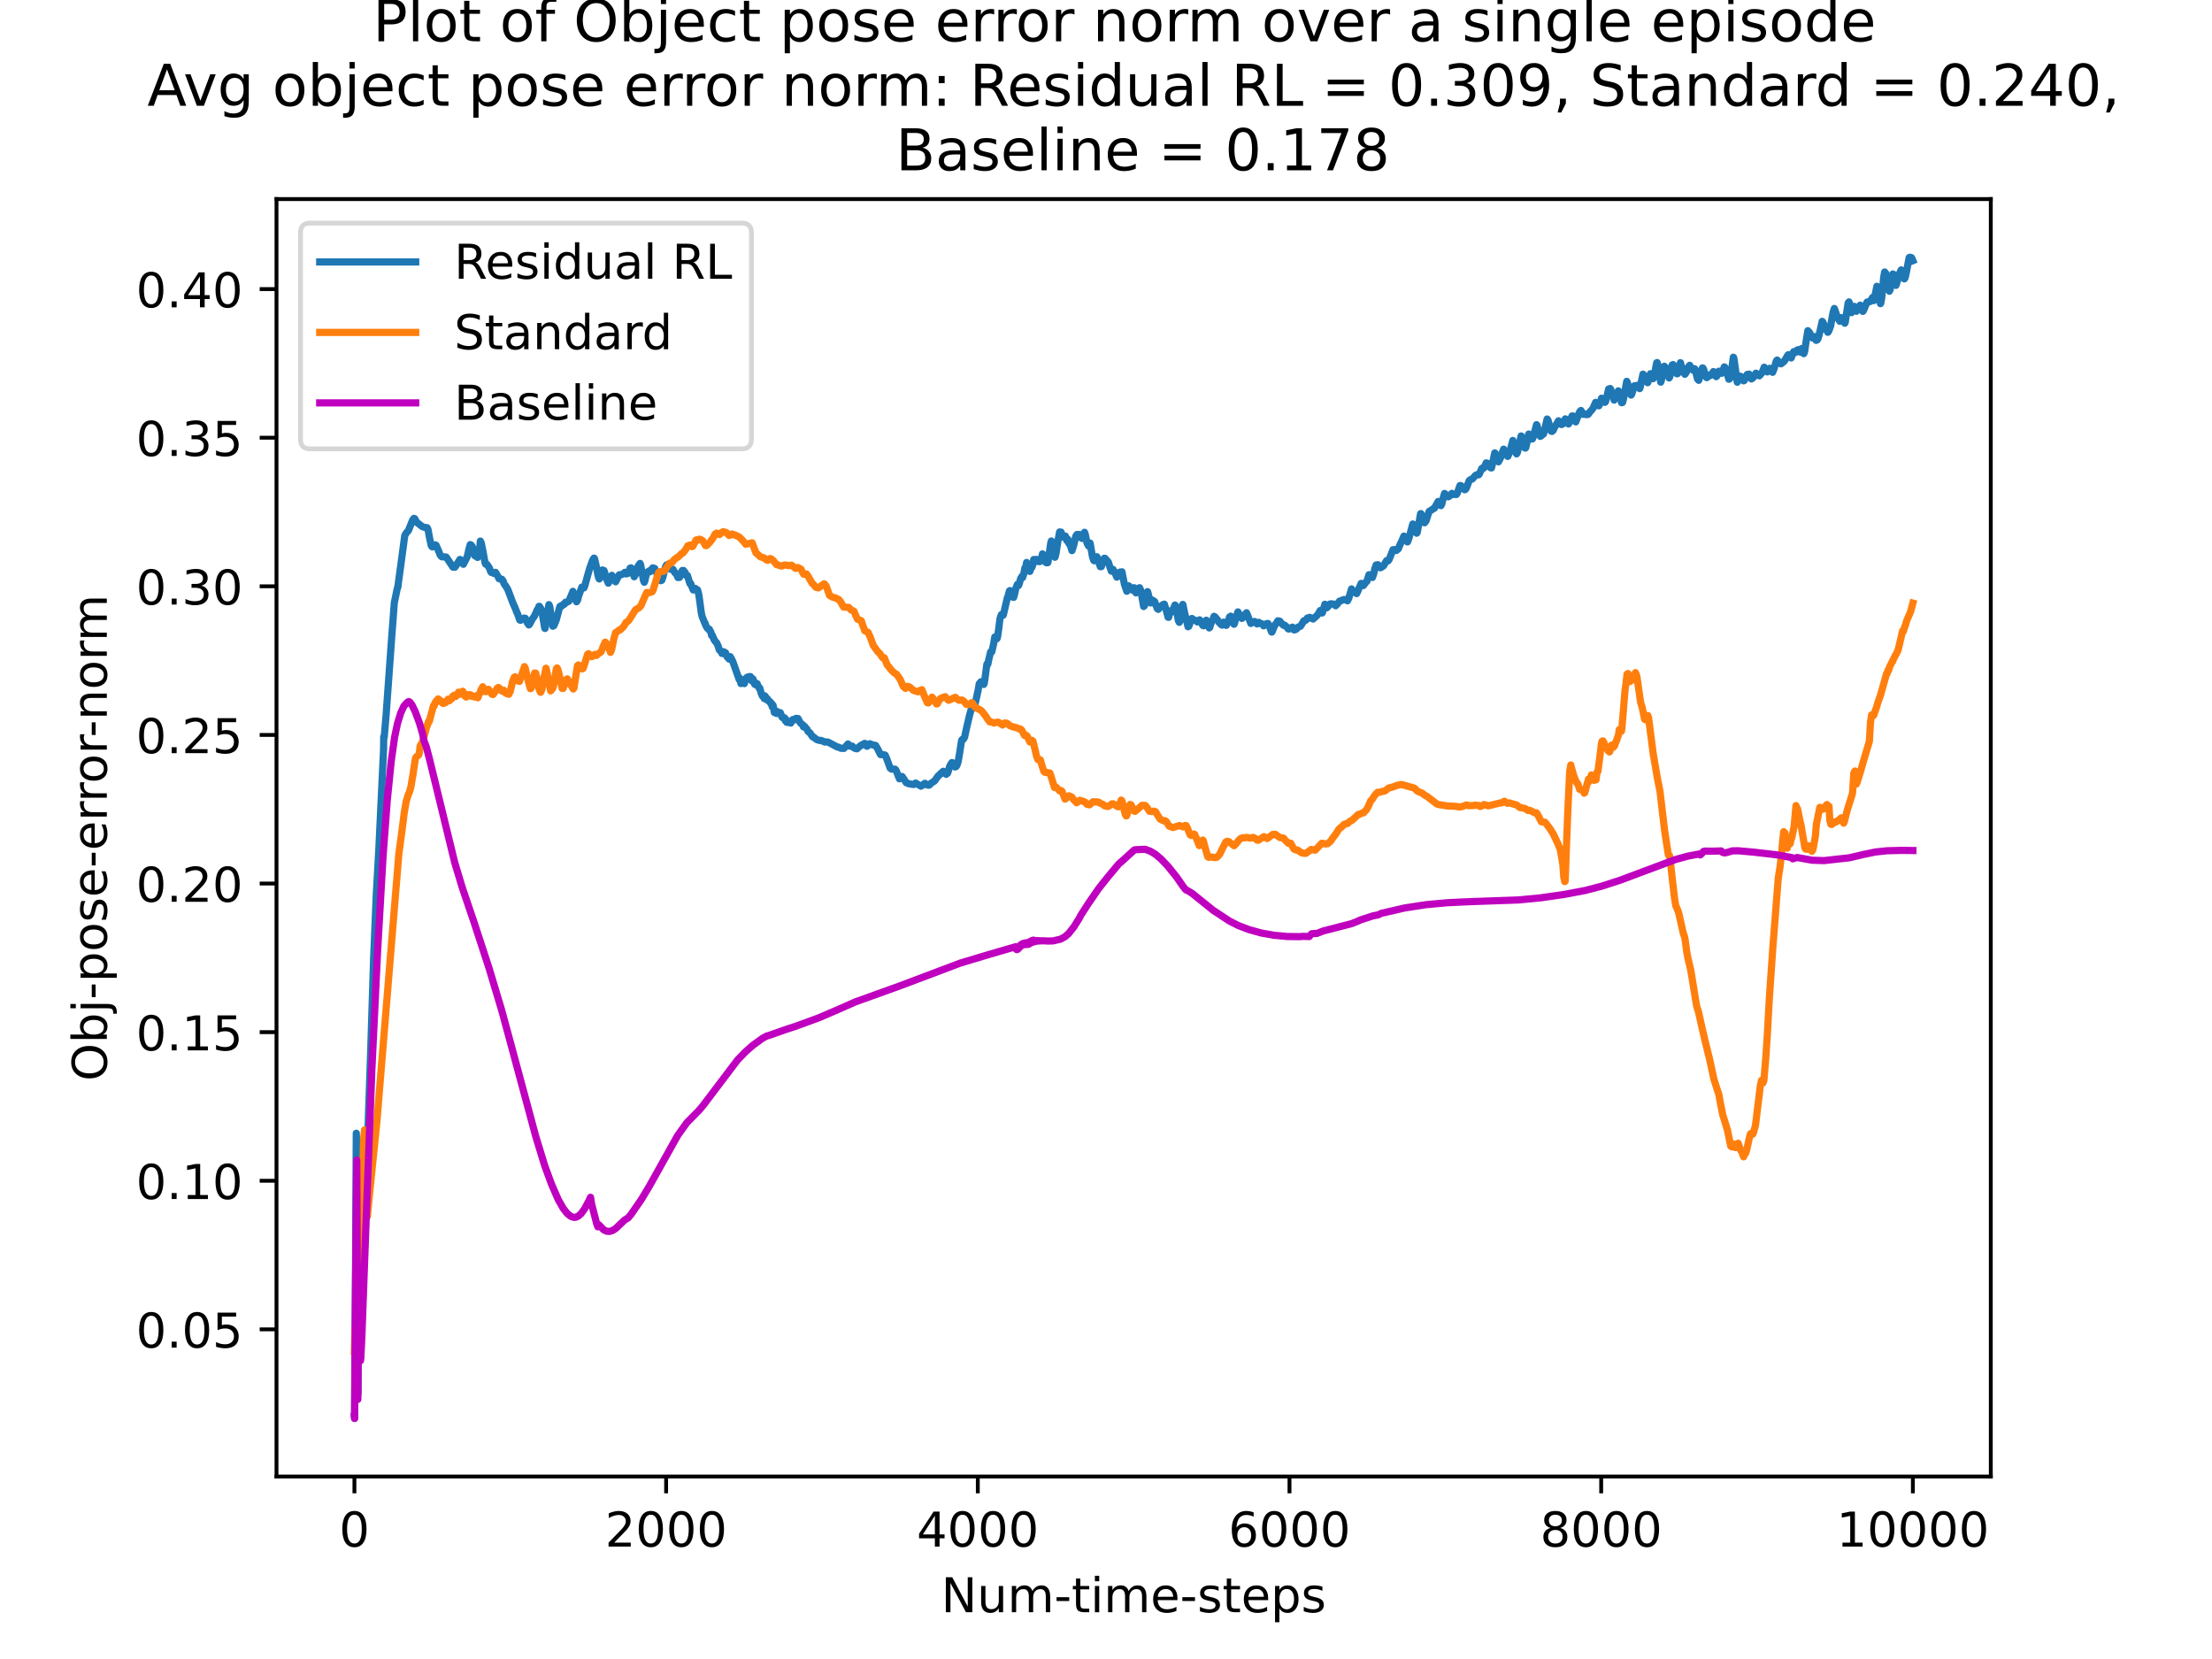 <?xml version="1.0" encoding="utf-8" standalone="no"?>
<!DOCTYPE svg PUBLIC "-//W3C//DTD SVG 1.1//EN"
  "http://www.w3.org/Graphics/SVG/1.1/DTD/svg11.dtd">
<!-- Created with matplotlib (https://matplotlib.org/) -->
<svg height="345.6pt" version="1.1" viewBox="0 0 460.8 345.6" width="460.8pt" xmlns="http://www.w3.org/2000/svg" xmlns:xlink="http://www.w3.org/1999/xlink">
 <defs>
  <style type="text/css">*{stroke-linecap:butt;stroke-linejoin:round;}</style>
 </defs>
 <g id="figure_1">
  <g id="patch_1">
   <path d="M 0 345.6 
L 460.8 345.6 
L 460.8 0 
L 0 0 
z
" style="fill:#ffffff;"/>
  </g>
  <g id="axes_1">
   <g id="patch_2">
    <path d="M 57.6 307.584 
L 414.72 307.584 
L 414.72 41.472 
L 57.6 41.472 
z
" style="fill:#ffffff;"/>
   </g>
   <g id="matplotlib.axis_1">
    <g id="xtick_1">
     <g id="line2d_1">
      <defs>
       <path d="M 0 0 
L 0 3.5 
" id="m37dc9e74b9" style="stroke:#000000;stroke-width:0.8;"/>
      </defs>
      <g>
       <use style="stroke:#000000;stroke-width:0.8;" x="73.833" xlink:href="#m37dc9e74b9" y="307.584"/>
      </g>
     </g>
     <g id="text_1">
      <!-- 0 -->
      <g transform="translate(70.651 322.182)scale(0.1 -0.1)">
       <defs>
        <path d="M 31.781 66.406 
Q 24.172 66.406 20.328 58.906 
Q 16.5 51.422 16.5 36.375 
Q 16.5 21.391 20.328 13.891 
Q 24.172 6.391 31.781 6.391 
Q 39.453 6.391 43.281 13.891 
Q 47.125 21.391 47.125 36.375 
Q 47.125 51.422 43.281 58.906 
Q 39.453 66.406 31.781 66.406 
z
M 31.781 74.219 
Q 44.047 74.219 50.516 64.516 
Q 56.984 54.828 56.984 36.375 
Q 56.984 17.969 50.516 8.266 
Q 44.047 -1.422 31.781 -1.422 
Q 19.531 -1.422 13.062 8.266 
Q 6.594 17.969 6.594 36.375 
Q 6.594 54.828 13.062 64.516 
Q 19.531 74.219 31.781 74.219 
z
" id="DejaVuSans-48"/>
       </defs>
       <use xlink:href="#DejaVuSans-48"/>
      </g>
     </g>
    </g>
    <g id="xtick_2">
     <g id="line2d_2">
      <g>
       <use style="stroke:#000000;stroke-width:0.8;" x="138.764" xlink:href="#m37dc9e74b9" y="307.584"/>
      </g>
     </g>
     <g id="text_2">
      <!-- 2000 -->
      <g transform="translate(126.039 322.182)scale(0.1 -0.1)">
       <defs>
        <path d="M 19.188 8.297 
L 53.609 8.297 
L 53.609 0 
L 7.328 0 
L 7.328 8.297 
Q 12.938 14.109 22.625 23.891 
Q 32.328 33.688 34.812 36.531 
Q 39.547 41.844 41.422 45.531 
Q 43.312 49.219 43.312 52.781 
Q 43.312 58.594 39.234 62.25 
Q 35.156 65.922 28.609 65.922 
Q 23.969 65.922 18.812 64.312 
Q 13.672 62.703 7.812 59.422 
L 7.812 69.391 
Q 13.766 71.781 18.938 73 
Q 24.125 74.219 28.422 74.219 
Q 39.75 74.219 46.484 68.547 
Q 53.219 62.891 53.219 53.422 
Q 53.219 48.922 51.531 44.891 
Q 49.859 40.875 45.406 35.406 
Q 44.188 33.984 37.641 27.219 
Q 31.109 20.453 19.188 8.297 
z
" id="DejaVuSans-50"/>
       </defs>
       <use xlink:href="#DejaVuSans-50"/>
       <use x="63.623" xlink:href="#DejaVuSans-48"/>
       <use x="127.246" xlink:href="#DejaVuSans-48"/>
       <use x="190.869" xlink:href="#DejaVuSans-48"/>
      </g>
     </g>
    </g>
    <g id="xtick_3">
     <g id="line2d_3">
      <g>
       <use style="stroke:#000000;stroke-width:0.8;" x="203.695" xlink:href="#m37dc9e74b9" y="307.584"/>
      </g>
     </g>
     <g id="text_3">
      <!-- 4000 -->
      <g transform="translate(190.97 322.182)scale(0.1 -0.1)">
       <defs>
        <path d="M 37.797 64.312 
L 12.891 25.391 
L 37.797 25.391 
z
M 35.203 72.906 
L 47.609 72.906 
L 47.609 25.391 
L 58.016 25.391 
L 58.016 17.188 
L 47.609 17.188 
L 47.609 0 
L 37.797 0 
L 37.797 17.188 
L 4.891 17.188 
L 4.891 26.703 
z
" id="DejaVuSans-52"/>
       </defs>
       <use xlink:href="#DejaVuSans-52"/>
       <use x="63.623" xlink:href="#DejaVuSans-48"/>
       <use x="127.246" xlink:href="#DejaVuSans-48"/>
       <use x="190.869" xlink:href="#DejaVuSans-48"/>
      </g>
     </g>
    </g>
    <g id="xtick_4">
     <g id="line2d_4">
      <g>
       <use style="stroke:#000000;stroke-width:0.8;" x="268.625" xlink:href="#m37dc9e74b9" y="307.584"/>
      </g>
     </g>
     <g id="text_4">
      <!-- 6000 -->
      <g transform="translate(255.9 322.182)scale(0.1 -0.1)">
       <defs>
        <path d="M 33.016 40.375 
Q 26.375 40.375 22.484 35.828 
Q 18.609 31.297 18.609 23.391 
Q 18.609 15.531 22.484 10.953 
Q 26.375 6.391 33.016 6.391 
Q 39.656 6.391 43.531 10.953 
Q 47.406 15.531 47.406 23.391 
Q 47.406 31.297 43.531 35.828 
Q 39.656 40.375 33.016 40.375 
z
M 52.594 71.297 
L 52.594 62.312 
Q 48.875 64.062 45.094 64.984 
Q 41.312 65.922 37.594 65.922 
Q 27.828 65.922 22.672 59.328 
Q 17.531 52.734 16.797 39.406 
Q 19.672 43.656 24.016 45.922 
Q 28.375 48.188 33.594 48.188 
Q 44.578 48.188 50.953 41.516 
Q 57.328 34.859 57.328 23.391 
Q 57.328 12.156 50.688 5.359 
Q 44.047 -1.422 33.016 -1.422 
Q 20.359 -1.422 13.672 8.266 
Q 6.984 17.969 6.984 36.375 
Q 6.984 53.656 15.188 63.938 
Q 23.391 74.219 37.203 74.219 
Q 40.922 74.219 44.703 73.484 
Q 48.484 72.75 52.594 71.297 
z
" id="DejaVuSans-54"/>
       </defs>
       <use xlink:href="#DejaVuSans-54"/>
       <use x="63.623" xlink:href="#DejaVuSans-48"/>
       <use x="127.246" xlink:href="#DejaVuSans-48"/>
       <use x="190.869" xlink:href="#DejaVuSans-48"/>
      </g>
     </g>
    </g>
    <g id="xtick_5">
     <g id="line2d_5">
      <g>
       <use style="stroke:#000000;stroke-width:0.8;" x="333.556" xlink:href="#m37dc9e74b9" y="307.584"/>
      </g>
     </g>
     <g id="text_5">
      <!-- 8000 -->
      <g transform="translate(320.831 322.182)scale(0.1 -0.1)">
       <defs>
        <path d="M 31.781 34.625 
Q 24.75 34.625 20.719 30.859 
Q 16.703 27.094 16.703 20.516 
Q 16.703 13.922 20.719 10.156 
Q 24.75 6.391 31.781 6.391 
Q 38.812 6.391 42.859 10.172 
Q 46.922 13.969 46.922 20.516 
Q 46.922 27.094 42.891 30.859 
Q 38.875 34.625 31.781 34.625 
z
M 21.922 38.812 
Q 15.578 40.375 12.031 44.719 
Q 8.5 49.078 8.5 55.328 
Q 8.5 64.062 14.719 69.141 
Q 20.953 74.219 31.781 74.219 
Q 42.672 74.219 48.875 69.141 
Q 55.078 64.062 55.078 55.328 
Q 55.078 49.078 51.531 44.719 
Q 48 40.375 41.703 38.812 
Q 48.828 37.156 52.797 32.312 
Q 56.781 27.484 56.781 20.516 
Q 56.781 9.906 50.312 4.234 
Q 43.844 -1.422 31.781 -1.422 
Q 19.734 -1.422 13.25 4.234 
Q 6.781 9.906 6.781 20.516 
Q 6.781 27.484 10.781 32.312 
Q 14.797 37.156 21.922 38.812 
z
M 18.312 54.391 
Q 18.312 48.734 21.844 45.562 
Q 25.391 42.391 31.781 42.391 
Q 38.141 42.391 41.719 45.562 
Q 45.312 48.734 45.312 54.391 
Q 45.312 60.062 41.719 63.234 
Q 38.141 66.406 31.781 66.406 
Q 25.391 66.406 21.844 63.234 
Q 18.312 60.062 18.312 54.391 
z
" id="DejaVuSans-56"/>
       </defs>
       <use xlink:href="#DejaVuSans-56"/>
       <use x="63.623" xlink:href="#DejaVuSans-48"/>
       <use x="127.246" xlink:href="#DejaVuSans-48"/>
       <use x="190.869" xlink:href="#DejaVuSans-48"/>
      </g>
     </g>
    </g>
    <g id="xtick_6">
     <g id="line2d_6">
      <g>
       <use style="stroke:#000000;stroke-width:0.8;" x="398.487" xlink:href="#m37dc9e74b9" y="307.584"/>
      </g>
     </g>
     <g id="text_6">
      <!-- 10000 -->
      <g transform="translate(382.581 322.182)scale(0.1 -0.1)">
       <defs>
        <path d="M 12.406 8.297 
L 28.516 8.297 
L 28.516 63.922 
L 10.984 60.406 
L 10.984 69.391 
L 28.422 72.906 
L 38.281 72.906 
L 38.281 8.297 
L 54.391 8.297 
L 54.391 0 
L 12.406 0 
z
" id="DejaVuSans-49"/>
       </defs>
       <use xlink:href="#DejaVuSans-49"/>
       <use x="63.623" xlink:href="#DejaVuSans-48"/>
       <use x="127.246" xlink:href="#DejaVuSans-48"/>
       <use x="190.869" xlink:href="#DejaVuSans-48"/>
       <use x="254.492" xlink:href="#DejaVuSans-48"/>
      </g>
     </g>
    </g>
    <g id="text_7">
     <!-- Num-time-steps -->
     <g transform="translate(196.056 335.861)scale(0.1 -0.1)">
      <defs>
       <path d="M 9.812 72.906 
L 23.094 72.906 
L 55.422 11.922 
L 55.422 72.906 
L 64.984 72.906 
L 64.984 0 
L 51.703 0 
L 19.391 60.984 
L 19.391 0 
L 9.812 0 
z
" id="DejaVuSans-78"/>
       <path d="M 8.5 21.578 
L 8.5 54.688 
L 17.484 54.688 
L 17.484 21.922 
Q 17.484 14.156 20.5 10.266 
Q 23.531 6.391 29.594 6.391 
Q 36.859 6.391 41.078 11.031 
Q 45.312 15.672 45.312 23.688 
L 45.312 54.688 
L 54.297 54.688 
L 54.297 0 
L 45.312 0 
L 45.312 8.406 
Q 42.047 3.422 37.719 1 
Q 33.406 -1.422 27.688 -1.422 
Q 18.266 -1.422 13.375 4.438 
Q 8.5 10.297 8.5 21.578 
z
M 31.109 56 
z
" id="DejaVuSans-117"/>
       <path d="M 52 44.188 
Q 55.375 50.25 60.062 53.125 
Q 64.75 56 71.094 56 
Q 79.641 56 84.281 50.016 
Q 88.922 44.047 88.922 33.016 
L 88.922 0 
L 79.891 0 
L 79.891 32.719 
Q 79.891 40.578 77.094 44.375 
Q 74.312 48.188 68.609 48.188 
Q 61.625 48.188 57.562 43.547 
Q 53.516 38.922 53.516 30.906 
L 53.516 0 
L 44.484 0 
L 44.484 32.719 
Q 44.484 40.625 41.703 44.406 
Q 38.922 48.188 33.109 48.188 
Q 26.219 48.188 22.156 43.531 
Q 18.109 38.875 18.109 30.906 
L 18.109 0 
L 9.078 0 
L 9.078 54.688 
L 18.109 54.688 
L 18.109 46.188 
Q 21.188 51.219 25.484 53.609 
Q 29.781 56 35.688 56 
Q 41.656 56 45.828 52.969 
Q 50 49.953 52 44.188 
z
" id="DejaVuSans-109"/>
       <path d="M 4.891 31.391 
L 31.203 31.391 
L 31.203 23.391 
L 4.891 23.391 
z
" id="DejaVuSans-45"/>
       <path d="M 18.312 70.219 
L 18.312 54.688 
L 36.812 54.688 
L 36.812 47.703 
L 18.312 47.703 
L 18.312 18.016 
Q 18.312 11.328 20.141 9.422 
Q 21.969 7.516 27.594 7.516 
L 36.812 7.516 
L 36.812 0 
L 27.594 0 
Q 17.188 0 13.234 3.875 
Q 9.281 7.766 9.281 18.016 
L 9.281 47.703 
L 2.688 47.703 
L 2.688 54.688 
L 9.281 54.688 
L 9.281 70.219 
z
" id="DejaVuSans-116"/>
       <path d="M 9.422 54.688 
L 18.406 54.688 
L 18.406 0 
L 9.422 0 
z
M 9.422 75.984 
L 18.406 75.984 
L 18.406 64.594 
L 9.422 64.594 
z
" id="DejaVuSans-105"/>
       <path d="M 56.203 29.594 
L 56.203 25.203 
L 14.891 25.203 
Q 15.484 15.922 20.484 11.062 
Q 25.484 6.203 34.422 6.203 
Q 39.594 6.203 44.453 7.469 
Q 49.312 8.734 54.109 11.281 
L 54.109 2.781 
Q 49.266 0.734 44.188 -0.344 
Q 39.109 -1.422 33.891 -1.422 
Q 20.797 -1.422 13.156 6.188 
Q 5.516 13.812 5.516 26.812 
Q 5.516 40.234 12.766 48.109 
Q 20.016 56 32.328 56 
Q 43.359 56 49.781 48.891 
Q 56.203 41.797 56.203 29.594 
z
M 47.219 32.234 
Q 47.125 39.594 43.094 43.984 
Q 39.062 48.391 32.422 48.391 
Q 24.906 48.391 20.391 44.141 
Q 15.875 39.891 15.188 32.172 
z
" id="DejaVuSans-101"/>
       <path d="M 44.281 53.078 
L 44.281 44.578 
Q 40.484 46.531 36.375 47.5 
Q 32.281 48.484 27.875 48.484 
Q 21.188 48.484 17.844 46.438 
Q 14.5 44.391 14.5 40.281 
Q 14.5 37.156 16.891 35.375 
Q 19.281 33.594 26.516 31.984 
L 29.594 31.297 
Q 39.156 29.25 43.188 25.516 
Q 47.219 21.781 47.219 15.094 
Q 47.219 7.469 41.188 3.016 
Q 35.156 -1.422 24.609 -1.422 
Q 20.219 -1.422 15.453 -0.562 
Q 10.688 0.297 5.422 2 
L 5.422 11.281 
Q 10.406 8.688 15.234 7.391 
Q 20.062 6.109 24.812 6.109 
Q 31.156 6.109 34.562 8.281 
Q 37.984 10.453 37.984 14.406 
Q 37.984 18.062 35.516 20.016 
Q 33.062 21.969 24.703 23.781 
L 21.578 24.516 
Q 13.234 26.266 9.516 29.906 
Q 5.812 33.547 5.812 39.891 
Q 5.812 47.609 11.281 51.797 
Q 16.75 56 26.812 56 
Q 31.781 56 36.172 55.266 
Q 40.578 54.547 44.281 53.078 
z
" id="DejaVuSans-115"/>
       <path d="M 18.109 8.203 
L 18.109 -20.797 
L 9.078 -20.797 
L 9.078 54.688 
L 18.109 54.688 
L 18.109 46.391 
Q 20.953 51.266 25.266 53.625 
Q 29.594 56 35.594 56 
Q 45.562 56 51.781 48.094 
Q 58.016 40.188 58.016 27.297 
Q 58.016 14.406 51.781 6.484 
Q 45.562 -1.422 35.594 -1.422 
Q 29.594 -1.422 25.266 0.953 
Q 20.953 3.328 18.109 8.203 
z
M 48.688 27.297 
Q 48.688 37.203 44.609 42.844 
Q 40.531 48.484 33.406 48.484 
Q 26.266 48.484 22.188 42.844 
Q 18.109 37.203 18.109 27.297 
Q 18.109 17.391 22.188 11.75 
Q 26.266 6.109 33.406 6.109 
Q 40.531 6.109 44.609 11.75 
Q 48.688 17.391 48.688 27.297 
z
" id="DejaVuSans-112"/>
      </defs>
      <use xlink:href="#DejaVuSans-78"/>
      <use x="74.805" xlink:href="#DejaVuSans-117"/>
      <use x="138.184" xlink:href="#DejaVuSans-109"/>
      <use x="235.596" xlink:href="#DejaVuSans-45"/>
      <use x="271.68" xlink:href="#DejaVuSans-116"/>
      <use x="310.889" xlink:href="#DejaVuSans-105"/>
      <use x="338.672" xlink:href="#DejaVuSans-109"/>
      <use x="436.084" xlink:href="#DejaVuSans-101"/>
      <use x="497.607" xlink:href="#DejaVuSans-45"/>
      <use x="533.691" xlink:href="#DejaVuSans-115"/>
      <use x="585.791" xlink:href="#DejaVuSans-116"/>
      <use x="625" xlink:href="#DejaVuSans-101"/>
      <use x="686.523" xlink:href="#DejaVuSans-112"/>
      <use x="750" xlink:href="#DejaVuSans-115"/>
     </g>
    </g>
   </g>
   <g id="matplotlib.axis_2">
    <g id="ytick_1">
     <g id="line2d_7">
      <defs>
       <path d="M 0 0 
L -3.5 0 
" id="md119991296" style="stroke:#000000;stroke-width:0.8;"/>
      </defs>
      <g>
       <use style="stroke:#000000;stroke-width:0.8;" x="57.6" xlink:href="#md119991296" y="276.931"/>
      </g>
     </g>
     <g id="text_8">
      <!-- 0.05 -->
      <g transform="translate(28.334 280.73)scale(0.1 -0.1)">
       <defs>
        <path d="M 10.688 12.406 
L 21 12.406 
L 21 0 
L 10.688 0 
z
" id="DejaVuSans-46"/>
        <path d="M 10.797 72.906 
L 49.516 72.906 
L 49.516 64.594 
L 19.828 64.594 
L 19.828 46.734 
Q 21.969 47.469 24.109 47.828 
Q 26.266 48.188 28.422 48.188 
Q 40.625 48.188 47.75 41.5 
Q 54.891 34.812 54.891 23.391 
Q 54.891 11.625 47.562 5.094 
Q 40.234 -1.422 26.906 -1.422 
Q 22.312 -1.422 17.547 -0.641 
Q 12.797 0.141 7.719 1.703 
L 7.719 11.625 
Q 12.109 9.234 16.797 8.062 
Q 21.484 6.891 26.703 6.891 
Q 35.156 6.891 40.078 11.328 
Q 45.016 15.766 45.016 23.391 
Q 45.016 31 40.078 35.438 
Q 35.156 39.891 26.703 39.891 
Q 22.75 39.891 18.812 39.016 
Q 14.891 38.141 10.797 36.281 
z
" id="DejaVuSans-53"/>
       </defs>
       <use xlink:href="#DejaVuSans-48"/>
       <use x="63.623" xlink:href="#DejaVuSans-46"/>
       <use x="95.41" xlink:href="#DejaVuSans-48"/>
       <use x="159.033" xlink:href="#DejaVuSans-53"/>
      </g>
     </g>
    </g>
    <g id="ytick_2">
     <g id="line2d_8">
      <g>
       <use style="stroke:#000000;stroke-width:0.8;" x="57.6" xlink:href="#md119991296" y="245.973"/>
      </g>
     </g>
     <g id="text_9">
      <!-- 0.10 -->
      <g transform="translate(28.334 249.772)scale(0.1 -0.1)">
       <use xlink:href="#DejaVuSans-48"/>
       <use x="63.623" xlink:href="#DejaVuSans-46"/>
       <use x="95.41" xlink:href="#DejaVuSans-49"/>
       <use x="159.033" xlink:href="#DejaVuSans-48"/>
      </g>
     </g>
    </g>
    <g id="ytick_3">
     <g id="line2d_9">
      <g>
       <use style="stroke:#000000;stroke-width:0.8;" x="57.6" xlink:href="#md119991296" y="215.015"/>
      </g>
     </g>
     <g id="text_10">
      <!-- 0.15 -->
      <g transform="translate(28.334 218.814)scale(0.1 -0.1)">
       <use xlink:href="#DejaVuSans-48"/>
       <use x="63.623" xlink:href="#DejaVuSans-46"/>
       <use x="95.41" xlink:href="#DejaVuSans-49"/>
       <use x="159.033" xlink:href="#DejaVuSans-53"/>
      </g>
     </g>
    </g>
    <g id="ytick_4">
     <g id="line2d_10">
      <g>
       <use style="stroke:#000000;stroke-width:0.8;" x="57.6" xlink:href="#md119991296" y="184.057"/>
      </g>
     </g>
     <g id="text_11">
      <!-- 0.20 -->
      <g transform="translate(28.334 187.856)scale(0.1 -0.1)">
       <use xlink:href="#DejaVuSans-48"/>
       <use x="63.623" xlink:href="#DejaVuSans-46"/>
       <use x="95.41" xlink:href="#DejaVuSans-50"/>
       <use x="159.033" xlink:href="#DejaVuSans-48"/>
      </g>
     </g>
    </g>
    <g id="ytick_5">
     <g id="line2d_11">
      <g>
       <use style="stroke:#000000;stroke-width:0.8;" x="57.6" xlink:href="#md119991296" y="153.098"/>
      </g>
     </g>
     <g id="text_12">
      <!-- 0.25 -->
      <g transform="translate(28.334 156.898)scale(0.1 -0.1)">
       <use xlink:href="#DejaVuSans-48"/>
       <use x="63.623" xlink:href="#DejaVuSans-46"/>
       <use x="95.41" xlink:href="#DejaVuSans-50"/>
       <use x="159.033" xlink:href="#DejaVuSans-53"/>
      </g>
     </g>
    </g>
    <g id="ytick_6">
     <g id="line2d_12">
      <g>
       <use style="stroke:#000000;stroke-width:0.8;" x="57.6" xlink:href="#md119991296" y="122.14"/>
      </g>
     </g>
     <g id="text_13">
      <!-- 0.30 -->
      <g transform="translate(28.334 125.939)scale(0.1 -0.1)">
       <defs>
        <path d="M 40.578 39.312 
Q 47.656 37.797 51.625 33 
Q 55.609 28.219 55.609 21.188 
Q 55.609 10.406 48.188 4.484 
Q 40.766 -1.422 27.094 -1.422 
Q 22.516 -1.422 17.656 -0.516 
Q 12.797 0.391 7.625 2.203 
L 7.625 11.719 
Q 11.719 9.328 16.594 8.109 
Q 21.484 6.891 26.812 6.891 
Q 36.078 6.891 40.938 10.547 
Q 45.797 14.203 45.797 21.188 
Q 45.797 27.641 41.281 31.266 
Q 36.766 34.906 28.719 34.906 
L 20.219 34.906 
L 20.219 43.016 
L 29.109 43.016 
Q 36.375 43.016 40.234 45.922 
Q 44.094 48.828 44.094 54.297 
Q 44.094 59.906 40.109 62.906 
Q 36.141 65.922 28.719 65.922 
Q 24.656 65.922 20.016 65.031 
Q 15.375 64.156 9.812 62.312 
L 9.812 71.094 
Q 15.438 72.656 20.344 73.438 
Q 25.25 74.219 29.594 74.219 
Q 40.828 74.219 47.359 69.109 
Q 53.906 64.016 53.906 55.328 
Q 53.906 49.266 50.438 45.094 
Q 46.969 40.922 40.578 39.312 
z
" id="DejaVuSans-51"/>
       </defs>
       <use xlink:href="#DejaVuSans-48"/>
       <use x="63.623" xlink:href="#DejaVuSans-46"/>
       <use x="95.41" xlink:href="#DejaVuSans-51"/>
       <use x="159.033" xlink:href="#DejaVuSans-48"/>
      </g>
     </g>
    </g>
    <g id="ytick_7">
     <g id="line2d_13">
      <g>
       <use style="stroke:#000000;stroke-width:0.8;" x="57.6" xlink:href="#md119991296" y="91.182"/>
      </g>
     </g>
     <g id="text_14">
      <!-- 0.35 -->
      <g transform="translate(28.334 94.981)scale(0.1 -0.1)">
       <use xlink:href="#DejaVuSans-48"/>
       <use x="63.623" xlink:href="#DejaVuSans-46"/>
       <use x="95.41" xlink:href="#DejaVuSans-51"/>
       <use x="159.033" xlink:href="#DejaVuSans-53"/>
      </g>
     </g>
    </g>
    <g id="ytick_8">
     <g id="line2d_14">
      <g>
       <use style="stroke:#000000;stroke-width:0.8;" x="57.6" xlink:href="#md119991296" y="60.224"/>
      </g>
     </g>
     <g id="text_15">
      <!-- 0.40 -->
      <g transform="translate(28.334 64.023)scale(0.1 -0.1)">
       <use xlink:href="#DejaVuSans-48"/>
       <use x="63.623" xlink:href="#DejaVuSans-46"/>
       <use x="95.41" xlink:href="#DejaVuSans-52"/>
       <use x="159.033" xlink:href="#DejaVuSans-48"/>
      </g>
     </g>
    </g>
    <g id="text_16">
     <!-- Obj-pose-error-norm -->
     <g transform="translate(22.255 225.204)rotate(-90)scale(0.1 -0.1)">
      <defs>
       <path d="M 39.406 66.219 
Q 28.656 66.219 22.328 58.203 
Q 16.016 50.203 16.016 36.375 
Q 16.016 22.609 22.328 14.594 
Q 28.656 6.594 39.406 6.594 
Q 50.141 6.594 56.422 14.594 
Q 62.703 22.609 62.703 36.375 
Q 62.703 50.203 56.422 58.203 
Q 50.141 66.219 39.406 66.219 
z
M 39.406 74.219 
Q 54.734 74.219 63.906 63.938 
Q 73.094 53.656 73.094 36.375 
Q 73.094 19.141 63.906 8.859 
Q 54.734 -1.422 39.406 -1.422 
Q 24.031 -1.422 14.812 8.828 
Q 5.609 19.094 5.609 36.375 
Q 5.609 53.656 14.812 63.938 
Q 24.031 74.219 39.406 74.219 
z
" id="DejaVuSans-79"/>
       <path d="M 48.688 27.297 
Q 48.688 37.203 44.609 42.844 
Q 40.531 48.484 33.406 48.484 
Q 26.266 48.484 22.188 42.844 
Q 18.109 37.203 18.109 27.297 
Q 18.109 17.391 22.188 11.75 
Q 26.266 6.109 33.406 6.109 
Q 40.531 6.109 44.609 11.75 
Q 48.688 17.391 48.688 27.297 
z
M 18.109 46.391 
Q 20.953 51.266 25.266 53.625 
Q 29.594 56 35.594 56 
Q 45.562 56 51.781 48.094 
Q 58.016 40.188 58.016 27.297 
Q 58.016 14.406 51.781 6.484 
Q 45.562 -1.422 35.594 -1.422 
Q 29.594 -1.422 25.266 0.953 
Q 20.953 3.328 18.109 8.203 
L 18.109 0 
L 9.078 0 
L 9.078 75.984 
L 18.109 75.984 
z
" id="DejaVuSans-98"/>
       <path d="M 9.422 54.688 
L 18.406 54.688 
L 18.406 -0.984 
Q 18.406 -11.422 14.422 -16.109 
Q 10.453 -20.797 1.609 -20.797 
L -1.812 -20.797 
L -1.812 -13.188 
L 0.594 -13.188 
Q 5.719 -13.188 7.562 -10.812 
Q 9.422 -8.453 9.422 -0.984 
z
M 9.422 75.984 
L 18.406 75.984 
L 18.406 64.594 
L 9.422 64.594 
z
" id="DejaVuSans-106"/>
       <path d="M 30.609 48.391 
Q 23.391 48.391 19.188 42.75 
Q 14.984 37.109 14.984 27.297 
Q 14.984 17.484 19.156 11.844 
Q 23.344 6.203 30.609 6.203 
Q 37.797 6.203 41.984 11.859 
Q 46.188 17.531 46.188 27.297 
Q 46.188 37.016 41.984 42.703 
Q 37.797 48.391 30.609 48.391 
z
M 30.609 56 
Q 42.328 56 49.016 48.375 
Q 55.719 40.766 55.719 27.297 
Q 55.719 13.875 49.016 6.219 
Q 42.328 -1.422 30.609 -1.422 
Q 18.844 -1.422 12.172 6.219 
Q 5.516 13.875 5.516 27.297 
Q 5.516 40.766 12.172 48.375 
Q 18.844 56 30.609 56 
z
" id="DejaVuSans-111"/>
       <path d="M 41.109 46.297 
Q 39.594 47.172 37.812 47.578 
Q 36.031 48 33.891 48 
Q 26.266 48 22.188 43.047 
Q 18.109 38.094 18.109 28.812 
L 18.109 0 
L 9.078 0 
L 9.078 54.688 
L 18.109 54.688 
L 18.109 46.188 
Q 20.953 51.172 25.484 53.578 
Q 30.031 56 36.531 56 
Q 37.453 56 38.578 55.875 
Q 39.703 55.766 41.062 55.516 
z
" id="DejaVuSans-114"/>
       <path d="M 54.891 33.016 
L 54.891 0 
L 45.906 0 
L 45.906 32.719 
Q 45.906 40.484 42.875 44.328 
Q 39.844 48.188 33.797 48.188 
Q 26.516 48.188 22.312 43.547 
Q 18.109 38.922 18.109 30.906 
L 18.109 0 
L 9.078 0 
L 9.078 54.688 
L 18.109 54.688 
L 18.109 46.188 
Q 21.344 51.125 25.703 53.562 
Q 30.078 56 35.797 56 
Q 45.219 56 50.047 50.172 
Q 54.891 44.344 54.891 33.016 
z
" id="DejaVuSans-110"/>
      </defs>
      <use xlink:href="#DejaVuSans-79"/>
      <use x="78.711" xlink:href="#DejaVuSans-98"/>
      <use x="142.188" xlink:href="#DejaVuSans-106"/>
      <use x="169.971" xlink:href="#DejaVuSans-45"/>
      <use x="206.055" xlink:href="#DejaVuSans-112"/>
      <use x="269.531" xlink:href="#DejaVuSans-111"/>
      <use x="330.713" xlink:href="#DejaVuSans-115"/>
      <use x="382.812" xlink:href="#DejaVuSans-101"/>
      <use x="444.336" xlink:href="#DejaVuSans-45"/>
      <use x="480.42" xlink:href="#DejaVuSans-101"/>
      <use x="541.943" xlink:href="#DejaVuSans-114"/>
      <use x="581.307" xlink:href="#DejaVuSans-114"/>
      <use x="620.17" xlink:href="#DejaVuSans-111"/>
      <use x="681.352" xlink:href="#DejaVuSans-114"/>
      <use x="716.09" xlink:href="#DejaVuSans-45"/>
      <use x="752.174" xlink:href="#DejaVuSans-110"/>
      <use x="815.553" xlink:href="#DejaVuSans-111"/>
      <use x="876.734" xlink:href="#DejaVuSans-114"/>
      <use x="916.098" xlink:href="#DejaVuSans-109"/>
     </g>
    </g>
   </g>
   <g id="line2d_15">
    <path clip-path="url(#p9cdb9a64ed)" d="M 73.833 295.118 
L 73.865 295.48 
L 74.028 271.903 
L 74.222 236.069 
L 74.287 237.74 
L 74.482 271.921 
L 74.579 290.213 
L 74.612 280.779 
L 74.677 258.546 
L 74.709 268.261 
L 74.872 277.949 
L 74.904 278.041 
L 74.969 277.933 
L 75.131 275.48 
L 76.3 246.834 
L 76.755 232.398 
L 77.242 218.333 
L 77.826 199.792 
L 78.378 186.593 
L 78.93 176.647 
L 79.904 156.097 
L 79.936 153.467 
L 80.034 153.624 
L 80.423 149.056 
L 81.56 133.266 
L 82.144 125.533 
L 82.469 123.988 
L 82.663 123.009 
L 82.826 122.358 
L 82.891 122.302 
L 82.988 121.418 
L 83.28 119.299 
L 84.319 111.556 
L 84.676 110.966 
L 85.066 110.559 
L 85.975 108.307 
L 86.235 107.982 
L 86.397 108.042 
L 86.689 108.6 
L 86.949 108.93 
L 87.338 109.203 
L 87.598 109.415 
L 87.988 109.716 
L 88.702 109.925 
L 88.962 109.914 
L 89.156 110.268 
L 89.481 112.034 
L 89.838 113.673 
L 90.065 113.929 
L 90.228 113.853 
L 90.423 113.651 
L 90.682 113.499 
L 90.845 113.584 
L 91.267 114.532 
L 91.721 115.669 
L 92.013 115.986 
L 92.922 116.028 
L 93.085 116.237 
L 94.351 118.136 
L 94.74 118.173 
L 94.903 117.974 
L 95.812 116.54 
L 96.039 116.676 
L 96.396 117.3 
L 96.526 117.55 
L 96.559 117.477 
L 97.338 115.975 
L 97.662 114.495 
L 97.955 113.452 
L 98.117 113.515 
L 98.377 113.828 
L 98.604 114.476 
L 98.799 115.474 
L 98.896 115.751 
L 98.961 115.736 
L 99.48 116.129 
L 99.513 116.009 
L 99.902 114.498 
L 100.065 112.714 
L 100.26 113.126 
L 100.584 114.735 
L 101.039 117.217 
L 101.169 117.523 
L 101.201 117.505 
L 101.331 117.491 
L 101.461 117.592 
L 101.98 118.37 
L 102.208 119.065 
L 102.337 119.247 
L 102.37 119.215 
L 102.532 119.26 
L 102.889 119.461 
L 103.214 119.221 
L 103.246 119.265 
L 103.766 120.143 
L 103.961 120.564 
L 104.545 120.665 
L 104.772 121.074 
L 104.805 120.995 
L 104.837 121.13 
L 105 121.576 
L 105.584 122.439 
L 105.811 122.87 
L 106.396 124.409 
L 106.688 125.217 
L 106.915 125.763 
L 107.272 126.567 
L 107.694 127.628 
L 107.792 127.805 
L 108.279 129.163 
L 108.311 129.144 
L 108.408 129.079 
L 108.441 129.217 
L 108.506 129.1 
L 108.83 128.955 
L 109.09 128.942 
L 109.188 128.75 
L 109.253 128.792 
L 109.285 128.888 
L 109.35 128.789 
L 109.447 128.808 
L 109.675 129.364 
L 109.837 129.723 
L 109.902 129.811 
L 110.162 130.189 
L 110.194 130.166 
L 110.291 130.091 
L 111.038 128.708 
L 111.233 128.534 
L 111.752 127.423 
L 111.882 127.097 
L 111.915 127.015 
L 111.98 127.1 
L 112.045 127.067 
L 112.272 126.315 
L 112.369 126.303 
L 112.824 127.06 
L 113.473 130.823 
L 113.538 130.923 
L 114.35 125.952 
L 114.382 125.987 
L 114.544 126.438 
L 114.739 127.85 
L 115.161 130.455 
L 115.194 130.423 
L 115.389 130.332 
L 115.875 129.156 
L 116.622 126.362 
L 116.655 126.455 
L 116.72 126.314 
L 116.817 126.221 
L 116.947 126.312 
L 117.077 126.167 
L 117.434 125.811 
L 117.466 125.933 
L 117.629 125.811 
L 117.823 125.439 
L 117.856 125.541 
L 117.921 125.505 
L 118.083 125.453 
L 118.505 125.239 
L 119.349 123.188 
L 119.641 124.401 
L 120.096 125.359 
L 120.193 125.235 
L 120.323 124.999 
L 120.551 124.13 
L 121.2 122.312 
L 121.395 122.291 
L 121.654 122.468 
L 121.849 121.96 
L 122.401 119.921 
L 122.823 118.452 
L 123.407 116.815 
L 123.537 116.556 
L 123.57 116.474 
L 123.602 116.939 
L 123.667 116.545 
L 123.732 116.263 
L 123.797 116.282 
L 123.862 116.407 
L 124.154 117.69 
L 124.576 119.865 
L 124.706 120.327 
L 124.803 120.564 
L 124.836 120.611 
L 124.901 120.53 
L 125.128 119.821 
L 125.485 118.731 
L 125.518 118.743 
L 125.583 118.836 
L 125.68 118.961 
L 125.713 118.933 
L 125.81 118.846 
L 125.842 118.891 
L 126.07 119.647 
L 126.329 120.602 
L 126.394 120.714 
L 126.719 121.487 
L 126.849 121.274 
L 127.109 120.593 
L 127.466 119.854 
L 127.66 120.143 
L 127.725 120.235 
L 128.245 121.196 
L 128.992 119.74 
L 129.024 119.764 
L 129.121 119.824 
L 129.154 119.791 
L 129.316 119.677 
L 129.479 119.7 
L 129.998 119.46 
L 130.16 119.227 
L 130.193 119.318 
L 130.355 119.497 
L 130.452 119.562 
L 130.485 119.528 
L 130.55 119.473 
L 130.582 119.495 
L 130.712 119.504 
L 131.069 118.838 
L 131.264 118.354 
L 131.297 118.378 
L 131.394 118.407 
L 131.426 118.346 
L 131.459 118.288 
L 131.524 118.37 
L 131.621 118.594 
L 132.108 120.149 
L 132.173 120.032 
L 132.368 119.706 
L 132.53 119.389 
L 132.628 119.138 
L 132.92 117.937 
L 133.342 117.368 
L 133.472 117.724 
L 133.861 119.903 
L 134.056 120.933 
L 134.218 121.3 
L 134.251 121.257 
L 134.348 120.924 
L 134.705 119.353 
L 134.868 119.173 
L 134.933 119.251 
L 134.998 119.243 
L 135.192 118.955 
L 135.387 119.113 
L 135.744 118.568 
L 136.004 118.29 
L 136.394 118.421 
L 136.718 119.179 
L 137.335 120.871 
L 137.4 120.823 
L 137.497 120.849 
L 137.66 120.967 
L 137.692 120.935 
L 137.855 120.889 
L 138.082 120.255 
L 138.407 118.927 
L 138.666 118.01 
L 138.861 117.672 
L 139.153 118.021 
L 139.251 118.028 
L 139.413 118.312 
L 139.445 118.26 
L 139.478 118.294 
L 139.64 118.572 
L 139.673 118.557 
L 139.803 118.534 
L 140.192 118.596 
L 140.549 119.272 
L 140.712 119.396 
L 140.744 119.37 
L 140.841 119.402 
L 141.231 120.314 
L 141.556 120.287 
L 142.14 118.836 
L 142.205 118.881 
L 142.4 118.846 
L 142.53 119.063 
L 142.659 119.166 
L 142.984 119.921 
L 143.146 119.82 
L 143.211 119.892 
L 143.601 121.19 
L 143.763 121.636 
L 143.861 121.523 
L 143.926 121.659 
L 144.056 122.048 
L 144.12 122.17 
L 144.413 122.901 
L 144.607 122.556 
L 144.705 122.579 
L 144.77 122.814 
L 144.802 122.643 
L 144.867 122.584 
L 144.9 122.644 
L 145.094 122.809 
L 145.224 122.927 
L 145.257 122.838 
L 145.322 122.907 
L 145.581 123.935 
L 145.841 125.764 
L 146.101 127.716 
L 146.263 128.432 
L 146.653 129.389 
L 146.815 129.81 
L 146.912 129.853 
L 146.977 130.166 
L 147.14 130.527 
L 147.367 130.882 
L 147.464 130.9 
L 147.692 131.189 
L 147.757 131.07 
L 147.789 131.133 
L 148.049 131.684 
L 148.081 131.64 
L 148.244 132.397 
L 148.276 132.379 
L 148.341 132.272 
L 148.373 132.34 
L 148.568 132.746 
L 148.698 133.15 
L 148.731 133.127 
L 148.958 133.575 
L 149.282 133.877 
L 149.64 134.676 
L 149.802 135.301 
L 149.899 135.458 
L 150.191 135.643 
L 150.224 135.648 
L 150.386 136.121 
L 150.516 135.881 
L 150.614 136.128 
L 150.646 135.957 
L 150.711 135.748 
L 150.808 135.818 
L 150.938 136.265 
L 151.003 136.086 
L 151.068 135.931 
L 151.133 135.97 
L 151.523 136.923 
L 151.652 136.829 
L 151.815 136.943 
L 151.88 137.297 
L 151.912 137.151 
L 151.945 137.101 
L 151.977 137.319 
L 152.042 137.017 
L 152.107 136.784 
L 152.172 137.393 
L 152.237 137.337 
L 152.302 137.091 
L 152.367 137.209 
L 152.432 137.363 
L 152.659 137.815 
L 153.99 141.575 
L 154.152 141.31 
L 154.347 142.399 
L 154.607 141.582 
L 154.704 142.028 
L 154.737 141.854 
L 154.834 141.869 
L 154.931 142.183 
L 154.964 142.108 
L 155.029 142.04 
L 155.061 142.406 
L 155.126 142.153 
L 155.451 141.279 
L 155.483 141.313 
L 155.548 141.387 
L 155.581 141.253 
L 155.646 141.07 
L 155.711 141.113 
L 155.808 141.186 
L 155.938 141.313 
L 156.035 140.953 
L 156.068 140.983 
L 156.198 141.199 
L 156.23 141.17 
L 156.327 140.938 
L 156.36 140.987 
L 156.457 141.435 
L 156.522 141.325 
L 156.555 141.237 
L 156.62 141.855 
L 156.685 141.549 
L 156.717 141.79 
L 156.782 141.532 
L 156.847 141.418 
L 156.879 141.495 
L 157.009 141.816 
L 157.204 142.531 
L 157.334 142.596 
L 157.529 142.714 
L 157.561 142.52 
L 157.626 142.659 
L 157.659 142.664 
L 157.723 142.412 
L 157.756 142.521 
L 158.178 143.41 
L 158.275 143.323 
L 158.373 143.703 
L 158.568 144.429 
L 158.827 145.013 
L 158.86 144.873 
L 158.892 144.841 
L 158.925 144.933 
L 158.957 145.135 
L 159.022 144.964 
L 159.055 144.885 
L 159.152 144.929 
L 159.217 145.538 
L 159.249 145.283 
L 159.314 144.945 
L 159.379 145.05 
L 159.444 145.081 
L 159.671 145.687 
L 159.834 145.848 
L 159.866 145.725 
L 159.899 145.611 
L 159.931 145.707 
L 160.158 146.062 
L 160.321 146.104 
L 160.483 146.41 
L 160.548 146.323 
L 160.613 146.621 
L 160.678 146.538 
L 160.743 146.545 
L 160.873 147.257 
L 160.905 147.177 
L 161.035 146.902 
L 161.165 147.502 
L 161.295 148.423 
L 161.327 148.26 
L 161.425 147.956 
L 161.457 147.97 
L 161.587 148.56 
L 161.619 148.464 
L 161.684 148.539 
L 161.749 148.624 
L 161.847 148.254 
L 161.879 148.349 
L 161.912 148.421 
L 161.944 148.321 
L 161.976 148.251 
L 162.009 148.358 
L 162.171 148.545 
L 162.366 148.73 
L 162.528 148.459 
L 162.431 148.763 
L 162.561 148.483 
L 162.723 148.883 
L 162.918 149.414 
L 163.113 149.547 
L 163.243 149.505 
L 163.437 149.527 
L 163.502 149.713 
L 163.6 150.153 
L 163.632 150.036 
L 163.762 149.902 
L 163.892 150.475 
L 164.119 150.432 
L 164.249 150.529 
L 164.281 150.477 
L 164.346 150.386 
L 164.379 150.452 
L 164.444 150.49 
L 164.476 150.45 
L 164.574 150.291 
L 164.606 150.333 
L 164.736 150.63 
L 164.768 150.584 
L 164.996 150.107 
L 165.158 149.894 
L 165.288 150.031 
L 165.807 149.65 
L 165.905 149.93 
L 165.937 149.85 
L 166.067 149.773 
L 166.229 149.67 
L 166.424 150.027 
L 166.684 150.508 
L 166.749 150.613 
L 167.203 151.007 
L 167.236 150.987 
L 167.366 151.421 
L 167.398 151.387 
L 167.593 151.294 
L 167.723 151.471 
L 167.853 151.638 
L 168.112 151.896 
L 168.34 152.389 
L 168.47 152.492 
L 168.697 152.631 
L 169.216 153.416 
L 169.281 153.453 
L 169.411 153.582 
L 169.508 153.555 
L 169.541 153.597 
L 170.028 153.99 
L 170.158 154.058 
L 170.353 154.144 
L 170.807 154.256 
L 171.067 154.243 
L 171.262 154.349 
L 171.424 154.389 
L 171.586 154.47 
L 171.846 154.592 
L 172.041 154.547 
L 172.236 154.56 
L 172.463 154.576 
L 174.378 155.59 
L 174.638 155.639 
L 175.19 155.885 
L 175.385 155.874 
L 175.807 155.917 
L 176.488 155.166 
L 176.651 154.975 
L 176.716 155.02 
L 177.105 155.464 
L 177.527 155.429 
L 177.852 155.762 
L 178.112 155.897 
L 178.274 155.95 
L 178.534 155.991 
L 179.053 155.497 
L 179.183 155.446 
L 179.41 155.223 
L 179.54 155.192 
L 179.995 154.929 
L 180.157 154.856 
L 180.287 155.034 
L 180.579 155.461 
L 180.709 155.414 
L 181.001 155.003 
L 181.228 154.94 
L 181.813 155.187 
L 182.397 155.278 
L 182.787 155.927 
L 183.436 157.201 
L 183.761 157.198 
L 183.891 157.185 
L 184.118 157.245 
L 184.28 157.262 
L 184.378 157.291 
L 184.507 157.547 
L 184.767 158.18 
L 185.449 160.034 
L 185.709 160.219 
L 186.261 160.224 
L 186.455 160.23 
L 186.65 160.437 
L 187.364 162.241 
L 187.397 162.227 
L 187.722 161.984 
L 187.916 161.753 
L 187.949 161.78 
L 188.111 162.005 
L 188.793 163.06 
L 188.955 163.088 
L 189.215 163.25 
L 190.319 163.438 
L 190.481 163.329 
L 190.741 163.115 
L 191.845 163.773 
L 192.299 163.51 
L 192.591 163.2 
L 192.721 163.182 
L 192.916 163.398 
L 193.078 163.479 
L 193.208 163.537 
L 193.371 163.526 
L 193.468 163.576 
L 193.598 163.487 
L 193.63 163.518 
L 193.663 163.476 
L 193.89 163.211 
L 194.28 162.955 
L 194.702 162.682 
L 194.961 162.301 
L 195.481 161.582 
L 195.708 161.458 
L 196 161.092 
L 196.065 161.135 
L 196.098 161.102 
L 196.487 160.671 
L 196.65 160.807 
L 197.104 161.307 
L 197.137 161.227 
L 197.396 161.087 
L 197.591 160.517 
L 197.818 159.672 
L 197.948 159.406 
L 198.305 158.85 
L 198.435 158.896 
L 198.955 159.772 
L 199.149 159.708 
L 199.344 159.449 
L 199.604 158.649 
L 199.896 156.966 
L 200.318 154.242 
L 200.48 154.02 
L 200.643 154.048 
L 200.935 153.606 
L 201.097 152.836 
L 201.389 151.493 
L 201.974 149.006 
L 202.299 147.828 
L 202.558 147.63 
L 202.98 147.332 
L 203.759 143.796 
L 203.987 142.454 
L 204.344 142.017 
L 204.571 142.039 
L 204.928 142.581 
L 205.026 142.401 
L 205.155 141.597 
L 205.578 138.384 
L 205.642 138.262 
L 205.707 138.347 
L 205.772 138.385 
L 205.805 138.291 
L 205.935 137.606 
L 206.357 135.82 
L 206.454 135.753 
L 206.487 135.827 
L 206.616 135.776 
L 206.974 134.184 
L 207.233 132.686 
L 207.266 132.732 
L 207.428 132.876 
L 207.558 132.916 
L 207.623 133.099 
L 207.688 133.014 
L 207.753 132.91 
L 207.85 132.403 
L 208.077 130.804 
L 208.305 128.906 
L 208.597 128.035 
L 208.792 128.231 
L 208.824 128.096 
L 208.921 128.07 
L 208.986 128.154 
L 209.019 128.081 
L 209.863 124.455 
L 209.928 124.431 
L 210.285 123.099 
L 210.382 123.025 
L 210.415 123.134 
L 210.48 123.067 
L 210.545 123.094 
L 211.032 124.427 
L 211.162 124.446 
L 211.324 123.883 
L 211.616 122.563 
L 211.941 121.742 
L 212.038 121.855 
L 212.136 122.013 
L 212.2 121.942 
L 212.363 121.492 
L 212.623 120.487 
L 212.817 120.254 
L 212.882 120.064 
L 212.947 120.129 
L 213.012 120.331 
L 213.045 120.251 
L 213.272 119.56 
L 213.499 118.312 
L 213.532 118.381 
L 213.597 118.282 
L 213.694 118.105 
L 213.856 117.171 
L 213.889 117.275 
L 214.181 118.591 
L 214.213 118.568 
L 214.343 118.604 
L 214.441 118.907 
L 214.538 119.036 
L 214.57 118.98 
L 214.668 118.568 
L 214.798 118.311 
L 214.83 118.362 
L 214.895 118.314 
L 215.057 117.98 
L 215.35 116.551 
L 215.415 116.663 
L 215.447 116.601 
L 215.48 116.624 
L 215.674 117.021 
L 215.739 116.856 
L 215.869 116.527 
L 215.902 116.54 
L 216.031 116.555 
L 216.161 116.953 
L 216.226 116.879 
L 216.324 116.799 
L 216.356 116.883 
L 216.486 116.941 
L 216.518 116.87 
L 216.551 117.009 
L 216.583 116.986 
L 216.681 116.932 
L 217.005 116.127 
L 217.168 115.378 
L 217.2 115.412 
L 217.59 116.373 
L 217.849 117.153 
L 217.882 117.144 
L 217.914 117.12 
L 217.947 117.217 
L 218.077 117.244 
L 218.174 117.117 
L 218.207 117.189 
L 218.272 117.21 
L 218.304 117.141 
L 218.369 116.777 
L 218.888 113.129 
L 218.986 112.81 
L 219.018 112.693 
L 219.051 112.779 
L 219.213 113.877 
L 219.538 115.719 
L 219.635 115.858 
L 219.765 116.086 
L 219.797 116.046 
L 219.992 115.261 
L 220.382 112.71 
L 220.739 110.815 
L 220.771 110.869 
L 220.804 110.837 
L 220.836 110.906 
L 220.999 110.901 
L 221.031 110.837 
L 221.064 110.878 
L 221.323 111.877 
L 221.421 111.782 
L 221.551 111.566 
L 221.583 111.64 
L 221.68 111.708 
L 221.81 111.853 
L 221.94 111.675 
L 222.232 112.618 
L 222.427 112.306 
L 222.492 112.458 
L 222.687 113.244 
L 222.752 113.131 
L 222.817 113.085 
L 223.304 114.705 
L 223.336 114.654 
L 223.693 113.524 
L 224.115 111.67 
L 224.375 111.33 
L 224.602 111.795 
L 224.635 111.695 
L 224.862 111.342 
L 224.959 111.368 
L 225.187 112.036 
L 225.349 112.046 
L 225.414 112.165 
L 225.446 112.076 
L 225.739 111.484 
L 225.836 111.192 
L 225.933 110.886 
L 225.966 111.017 
L 226.096 111.363 
L 226.453 113.169 
L 226.777 113.759 
L 226.94 113.521 
L 227.07 113.116 
L 227.102 113.202 
L 227.264 114.136 
L 227.589 116.012 
L 227.849 116.741 
L 227.946 116.821 
L 227.979 116.758 
L 228.336 116.367 
L 228.498 115.975 
L 228.531 116.017 
L 229.212 118.048 
L 229.31 117.897 
L 229.342 117.961 
L 229.407 118.049 
L 229.44 118.018 
L 229.764 117.064 
L 230.024 116.299 
L 230.186 116.307 
L 230.901 117.112 
L 231.258 118.264 
L 231.517 118.983 
L 231.875 118.625 
L 231.972 118.823 
L 232.297 119.391 
L 232.654 120.235 
L 232.751 120.089 
L 233.108 119.267 
L 233.141 119.285 
L 233.206 119.307 
L 233.238 119.267 
L 233.368 119.159 
L 233.4 119.193 
L 233.53 119.179 
L 233.725 119.119 
L 233.92 120.133 
L 234.245 121.744 
L 234.732 123.172 
L 234.829 123.079 
L 234.991 122.514 
L 235.121 122.039 
L 235.154 122.048 
L 235.835 122.866 
L 235.965 122.958 
L 235.998 122.927 
L 236.225 122.423 
L 236.257 122.499 
L 236.647 123.509 
L 236.712 123.458 
L 236.777 123.4 
L 237.101 122.557 
L 237.394 122.429 
L 237.588 122.845 
L 237.751 123.565 
L 238.238 126.347 
L 238.335 126.277 
L 238.465 126.07 
L 238.562 125.663 
L 238.952 123.493 
L 239.049 123.247 
L 239.082 123.281 
L 239.439 124.64 
L 239.699 125.607 
L 239.894 125.45 
L 240.056 125.009 
L 240.121 125.046 
L 240.543 125.323 
L 240.738 125.913 
L 241.095 126.805 
L 241.29 126.941 
L 241.354 126.873 
L 241.549 126.608 
L 241.647 126.521 
L 242.199 125.979 
L 242.296 125.943 
L 242.556 125.852 
L 243.075 127.607 
L 243.335 128.583 
L 243.432 128.615 
L 243.724 127.656 
L 243.887 127.217 
L 244.147 127.47 
L 244.211 127.396 
L 244.439 126.873 
L 244.763 126.036 
L 244.893 126.157 
L 245.088 127.062 
L 245.478 129.305 
L 245.672 129.645 
L 245.835 129.21 
L 246.192 126.812 
L 246.387 125.913 
L 246.419 125.94 
L 246.776 127.663 
L 247.49 130.565 
L 247.523 130.556 
L 247.653 130.474 
L 247.815 130.047 
L 248.172 128.92 
L 248.302 128.838 
L 248.335 128.893 
L 248.951 129.251 
L 249.081 129.323 
L 249.114 129.272 
L 249.211 129.29 
L 249.438 129.563 
L 249.893 129.12 
L 250.25 129.499 
L 250.542 130.267 
L 250.737 130.367 
L 250.899 130.088 
L 251.289 129.206 
L 251.321 129.226 
L 251.581 129.542 
L 251.906 130.81 
L 252.003 130.732 
L 252.165 130.191 
L 252.393 129.579 
L 252.717 128.928 
L 252.847 128.556 
L 252.912 128.392 
L 252.977 128.478 
L 253.107 128.506 
L 253.529 129.001 
L 253.659 129.162 
L 253.919 129.637 
L 254.048 129.728 
L 254.373 130.111 
L 254.6 130.226 
L 254.925 129.598 
L 254.957 129.633 
L 255.444 130.281 
L 255.802 129.741 
L 256.126 128.533 
L 256.386 128.356 
L 256.678 128.816 
L 257.068 130.046 
L 257.133 129.966 
L 257.392 128.996 
L 257.879 127.467 
L 258.691 128.83 
L 258.788 128.793 
L 259.665 127.64 
L 259.795 127.912 
L 260.574 129.881 
L 260.606 129.86 
L 260.801 129.646 
L 261.029 129.608 
L 261.353 129.463 
L 261.873 129.977 
L 262.23 129.63 
L 262.489 129.849 
L 262.717 129.928 
L 262.879 129.948 
L 263.236 130.37 
L 263.885 129.902 
L 264.145 129.886 
L 264.372 130.349 
L 264.892 131.664 
L 264.957 131.68 
L 264.989 131.626 
L 265.379 130.675 
L 265.671 130.059 
L 265.931 129.823 
L 266.191 129.325 
L 266.548 129.383 
L 266.678 129.479 
L 266.97 129.875 
L 267.424 130.285 
L 267.587 130.208 
L 268.041 130.592 
L 268.333 130.994 
L 268.496 131.049 
L 269.242 130.641 
L 269.567 131.226 
L 269.859 131.176 
L 270.119 131.013 
L 270.444 130.612 
L 270.898 130.469 
L 271.288 129.877 
L 271.612 129.322 
L 272.002 129.218 
L 272.359 128.739 
L 272.391 128.774 
L 272.489 128.857 
L 272.521 128.826 
L 272.813 128.601 
L 273.073 128.7 
L 273.333 128.846 
L 273.56 128.954 
L 273.593 128.907 
L 274.047 128.495 
L 274.177 128.399 
L 274.567 127.977 
L 275.021 127.183 
L 275.054 127.2 
L 275.443 127.698 
L 275.476 127.661 
L 275.638 127.089 
L 275.995 125.877 
L 276.093 125.976 
L 276.385 126.625 
L 276.417 126.605 
L 276.807 126.194 
L 277.034 125.84 
L 277.261 125.77 
L 277.683 125.838 
L 277.846 125.852 
L 278.235 126.19 
L 278.592 125.821 
L 279.047 125.228 
L 279.242 125.173 
L 279.923 124.899 
L 280.086 124.948 
L 280.313 124.879 
L 280.475 124.994 
L 280.703 125.158 
L 280.962 124.662 
L 281.547 122.684 
L 281.579 122.745 
L 281.904 123.314 
L 282.034 123.308 
L 282.196 123.241 
L 282.456 123.566 
L 282.618 123.662 
L 282.845 123.183 
L 283.073 122.618 
L 283.56 121.526 
L 283.722 121.65 
L 283.852 121.832 
L 284.014 121.985 
L 284.047 121.943 
L 284.631 121.152 
L 284.761 121.1 
L 284.891 120.661 
L 285.183 119.718 
L 285.313 119.78 
L 285.897 120.303 
L 286.157 119.599 
L 286.384 118.523 
L 286.676 117.69 
L 287.066 117.641 
L 287.52 118.274 
L 287.65 118.257 
L 287.975 118.018 
L 288.202 117.883 
L 288.851 116.786 
L 289.176 116.843 
L 289.436 116.447 
L 289.696 115.748 
L 290.183 114.51 
L 290.637 114.485 
L 290.864 114.688 
L 290.897 114.657 
L 291.286 114.338 
L 291.481 113.867 
L 291.806 113.126 
L 291.936 112.888 
L 292.455 111.675 
L 292.52 111.77 
L 293.007 112.626 
L 293.202 112.893 
L 293.234 112.862 
L 293.462 112.274 
L 294.306 109.154 
L 294.338 109.168 
L 294.435 109.358 
L 295.117 111.073 
L 295.15 111.049 
L 295.247 110.866 
L 295.474 109.646 
L 295.929 107.012 
L 295.994 106.982 
L 296.026 107.01 
L 296.383 108.398 
L 296.578 108.834 
L 296.773 108.907 
L 297.098 108.467 
L 297.26 107.912 
L 297.715 106.533 
L 298.007 106.355 
L 298.494 106.055 
L 298.624 105.931 
L 298.656 105.952 
L 298.818 105.865 
L 299.597 104.462 
L 299.662 104.536 
L 299.922 104.977 
L 300.182 105.335 
L 300.344 105.057 
L 300.669 103.632 
L 300.929 102.795 
L 301.091 102.912 
L 301.416 103.378 
L 301.675 103.493 
L 301.967 103.353 
L 302.454 102.776 
L 302.487 102.801 
L 302.714 102.998 
L 303.396 103.007 
L 303.591 102.71 
L 304.143 101.139 
L 304.402 101.194 
L 305.117 102.033 
L 305.311 101.933 
L 305.506 101.577 
L 306.058 100.125 
L 306.35 99.899 
L 306.61 99.816 
L 306.707 99.789 
L 307.357 99.045 
L 307.649 98.892 
L 307.811 98.855 
L 308.039 98.915 
L 308.201 98.695 
L 308.688 97.576 
L 308.85 97.489 
L 309.077 97.535 
L 309.175 97.411 
L 309.597 96.427 
L 309.792 96.499 
L 309.922 96.529 
L 310.506 97.445 
L 310.701 97.479 
L 310.863 96.827 
L 311.382 94.343 
L 311.48 94.399 
L 311.74 95.591 
L 311.967 96.088 
L 312.162 96.208 
L 312.194 96.147 
L 312.519 95.535 
L 313.233 93.565 
L 314.077 95.073 
L 314.142 95.028 
L 314.661 93.587 
L 315.148 91.75 
L 315.181 91.796 
L 315.473 93.158 
L 315.798 94.395 
L 315.928 94.551 
L 315.96 94.521 
L 316.122 94.231 
L 316.382 92.993 
L 316.869 90.817 
L 316.967 90.879 
L 317.096 91.349 
L 317.583 93.249 
L 317.746 93.351 
L 317.843 93.266 
L 318.07 92.318 
L 318.46 90.417 
L 318.557 90.525 
L 319.044 91.461 
L 319.239 91.435 
L 319.434 90.94 
L 320.083 88.47 
L 320.181 88.564 
L 320.44 89.672 
L 320.83 90.84 
L 320.862 90.906 
L 320.96 90.855 
L 321.544 90.393 
L 321.771 89.535 
L 322.291 87.288 
L 322.323 87.303 
L 322.486 87.55 
L 323.102 89.796 
L 323.297 89.875 
L 323.557 89.66 
L 323.849 88.992 
L 324.012 88.76 
L 324.661 87.654 
L 324.856 87.872 
L 325.148 88.373 
L 325.278 88.445 
L 325.505 88.356 
L 326.089 87.251 
L 326.122 87.275 
L 326.349 87.621 
L 326.739 88.325 
L 326.836 88.217 
L 326.966 87.94 
L 327.485 86.647 
L 327.745 86.665 
L 328.264 87.89 
L 328.297 87.801 
L 329.076 85.776 
L 329.336 85.505 
L 329.368 85.538 
L 329.498 85.78 
L 329.79 86.311 
L 329.888 86.284 
L 330.147 86.226 
L 330.375 86.374 
L 330.634 86.346 
L 330.797 86.343 
L 330.894 86.257 
L 331.251 85.746 
L 331.511 85.492 
L 331.868 85.041 
L 332.388 83.824 
L 332.453 83.887 
L 333.069 84.544 
L 333.232 84.235 
L 333.621 82.955 
L 333.719 83.056 
L 333.978 83.496 
L 334.336 83.82 
L 334.465 83.677 
L 334.725 82.648 
L 335.115 81.037 
L 335.439 80.929 
L 335.569 81.152 
L 336.251 83.349 
L 336.706 82.553 
L 337.128 81.419 
L 337.225 81.64 
L 337.809 83.896 
L 338.004 83.843 
L 338.199 83.12 
L 338.881 79.437 
L 338.978 79.59 
L 339.79 82.308 
L 339.887 82.18 
L 340.504 80.346 
L 340.601 80.408 
L 340.764 80.568 
L 340.958 80.444 
L 341.121 80.251 
L 341.153 80.293 
L 341.575 80.955 
L 341.64 80.868 
L 341.77 80.266 
L 342.257 77.943 
L 342.355 78.013 
L 343.231 79.725 
L 343.296 79.631 
L 343.491 78.921 
L 343.815 77.848 
L 343.913 77.919 
L 344.367 78.888 
L 344.465 78.737 
L 344.627 78.159 
L 345.114 75.575 
L 345.211 75.521 
L 345.244 75.563 
L 345.374 76.069 
L 345.958 79.608 
L 346.088 79.258 
L 346.705 76.293 
L 347.192 76.801 
L 347.711 78.74 
L 347.744 78.711 
L 347.874 78.39 
L 348.101 77.105 
L 348.361 76.009 
L 348.523 75.951 
L 348.815 76.318 
L 349.335 77.871 
L 349.497 77.833 
L 349.659 77.227 
L 350.049 75.554 
L 350.081 75.562 
L 350.244 76.259 
L 350.536 77.215 
L 350.99 77.973 
L 351.315 77.512 
L 351.705 76.444 
L 351.997 76.1 
L 352.029 76.144 
L 352.289 76.623 
L 352.711 77.128 
L 352.743 77.088 
L 353.003 76.807 
L 353.133 76.92 
L 353.328 77.753 
L 353.62 78.948 
L 353.88 79.23 
L 354.107 78.454 
L 354.659 76.64 
L 354.756 76.673 
L 354.919 76.969 
L 355.308 78.402 
L 355.535 78.671 
L 355.665 78.613 
L 356.087 78.105 
L 356.282 78.241 
L 356.412 78.179 
L 356.931 77.405 
L 356.996 77.458 
L 357.191 77.788 
L 357.516 78.464 
L 357.678 78.306 
L 358.068 77.323 
L 358.198 77.386 
L 358.652 77.767 
L 358.685 77.728 
L 359.204 76.43 
L 359.269 76.457 
L 359.626 77.218 
L 360.146 79.001 
L 360.275 78.973 
L 360.47 78.679 
L 360.665 77.424 
L 361.087 74.407 
L 361.152 74.476 
L 361.217 74.75 
L 361.899 79.627 
L 361.996 79.473 
L 362.256 78.893 
L 362.353 78.645 
L 362.58 78.378 
L 362.743 78.513 
L 363.23 79.336 
L 363.36 79.275 
L 363.749 78.38 
L 363.976 77.999 
L 364.171 77.986 
L 364.366 77.934 
L 364.528 78.291 
L 364.853 78.946 
L 364.983 78.869 
L 365.21 78.665 
L 365.405 78.456 
L 365.795 77.742 
L 365.892 77.807 
L 366.054 77.932 
L 366.184 77.957 
L 366.509 78.294 
L 367.061 77.658 
L 367.515 76.492 
L 367.548 76.524 
L 367.807 76.925 
L 367.905 77.039 
L 368.165 77.475 
L 368.262 77.387 
L 368.619 76.746 
L 368.749 76.739 
L 369.268 77.565 
L 369.593 76.753 
L 370.015 75.239 
L 370.21 75.007 
L 370.242 75.032 
L 370.664 75.52 
L 370.794 75.635 
L 370.989 75.798 
L 371.021 75.753 
L 371.119 75.55 
L 371.184 75.633 
L 371.216 75.661 
L 371.281 75.572 
L 371.476 75.386 
L 371.606 75.345 
L 371.736 75.19 
L 372.45 73.966 
L 372.58 73.88 
L 372.612 73.917 
L 372.71 74.045 
L 373.002 74.408 
L 373.132 74.572 
L 373.164 74.538 
L 373.294 74.113 
L 373.651 73.255 
L 373.749 73.288 
L 374.041 73.422 
L 374.365 72.929 
L 374.625 72.84 
L 375.047 73.358 
L 375.307 72.618 
L 375.404 72.731 
L 375.761 73.673 
L 375.826 73.577 
L 375.956 73.107 
L 376.281 70.907 
L 376.606 68.887 
L 376.638 68.922 
L 376.963 69.272 
L 377.255 69.934 
L 377.612 70.426 
L 377.807 70.225 
L 377.969 70.107 
L 378.067 70.199 
L 378.326 70.905 
L 378.359 70.884 
L 378.424 70.799 
L 378.489 70.848 
L 378.586 70.79 
L 378.748 70.483 
L 378.911 69.968 
L 379.592 66.946 
L 379.625 66.975 
L 379.722 67.07 
L 379.949 67.58 
L 380.307 68.636 
L 380.534 68.556 
L 380.599 68.714 
L 380.761 69.228 
L 380.794 69.212 
L 380.988 68.915 
L 381.378 67.846 
L 381.508 67.011 
L 381.832 65.251 
L 381.962 64.738 
L 382.125 64.265 
L 382.222 64.515 
L 382.839 66.318 
L 382.969 66.442 
L 383.261 66.933 
L 383.293 66.909 
L 383.586 66.168 
L 383.683 66.308 
L 383.91 66.497 
L 384.008 66.562 
L 384.17 67.004 
L 384.3 67.333 
L 384.332 67.302 
L 384.397 67.157 
L 384.657 65.353 
L 385.014 63.083 
L 385.176 62.891 
L 385.241 63.023 
L 385.696 65.133 
L 385.793 64.95 
L 386.118 64.041 
L 386.28 63.816 
L 386.345 63.902 
L 386.702 64.849 
L 386.767 64.795 
L 386.93 64.379 
L 387.124 64.094 
L 387.514 63.571 
L 387.546 63.597 
L 387.676 63.76 
L 388.066 64.874 
L 388.196 64.705 
L 388.942 62.929 
L 389.3 62.837 
L 389.429 62.806 
L 389.559 62.833 
L 389.722 62.584 
L 390.111 61.946 
L 390.176 62.07 
L 390.338 62.626 
L 390.371 62.605 
L 390.533 62.016 
L 390.76 60.776 
L 390.988 59.638 
L 391.118 59.745 
L 391.345 60.96 
L 391.734 63.26 
L 391.799 63.146 
L 391.994 62.08 
L 392.416 57.696 
L 392.611 56.662 
L 392.741 56.771 
L 392.806 56.9 
L 392.968 57.591 
L 393.585 60.665 
L 393.747 60.345 
L 394.04 58.513 
L 394.299 57.077 
L 394.462 57.145 
L 394.656 58.22 
L 394.949 59.453 
L 395.046 59.23 
L 395.793 56.767 
L 396.052 56.225 
L 396.085 56.255 
L 396.182 56.433 
L 396.702 58.104 
L 396.864 57.896 
L 397.124 56.756 
L 397.708 53.663 
L 397.87 53.59 
L 398.195 53.667 
L 398.325 53.895 
L 398.487 54.295 
L 398.487 54.295 
" style="fill:none;stroke:#1f77b4;stroke-linecap:square;stroke-width:1.5;"/>
   </g>
   <g id="line2d_16">
    <path clip-path="url(#p9cdb9a64ed)" d="M 73.833 281.544 
L 73.93 276.95 
L 73.995 279.268 
L 74.028 279.694 
L 74.06 279.175 
L 74.092 276.684 
L 74.157 277.648 
L 74.482 280.207 
L 74.547 280.164 
L 74.644 279.436 
L 74.807 275.462 
L 75.131 261.19 
L 75.748 237.282 
L 75.943 235.381 
L 76.008 235.918 
L 76.3 242.889 
L 76.56 253.388 
L 76.625 252.233 
L 78.508 233.721 
L 83.085 177.889 
L 83.28 176.418 
L 83.637 173.823 
L 84.222 169.233 
L 84.611 166.974 
L 85.033 165.584 
L 85.325 164.906 
L 85.585 163.977 
L 86.072 161.104 
L 86.527 158.028 
L 86.722 157.655 
L 87.208 157.293 
L 87.338 156.916 
L 87.533 155.333 
L 87.858 154.807 
L 87.89 154.84 
L 87.988 154.694 
L 88.247 153.799 
L 88.962 151.098 
L 88.994 151.135 
L 89.027 151.136 
L 89.286 150.246 
L 89.319 150.291 
L 89.384 150.383 
L 89.416 150.254 
L 89.514 149.988 
L 89.838 148.698 
L 90.065 147.912 
L 90.293 146.987 
L 90.358 147.006 
L 90.423 147.099 
L 90.455 146.968 
L 90.715 146.23 
L 90.747 146.259 
L 90.78 146.321 
L 90.812 146.175 
L 91.039 145.833 
L 91.169 145.721 
L 91.234 145.693 
L 91.267 145.597 
L 91.332 145.672 
L 91.429 145.689 
L 91.656 146.089 
L 91.819 146.197 
L 91.851 146.032 
L 91.916 146.034 
L 92.208 146.504 
L 92.273 146.378 
L 92.306 146.394 
L 92.403 146.542 
L 92.435 146.495 
L 92.565 146.464 
L 92.76 146.329 
L 92.793 146.366 
L 92.89 146.335 
L 93.052 146.082 
L 93.344 145.653 
L 93.409 145.784 
L 93.539 145.971 
L 93.572 145.901 
L 93.637 145.977 
L 93.669 145.855 
L 94.124 145.552 
L 94.286 145.058 
L 94.318 145.088 
L 94.481 144.911 
L 94.643 144.814 
L 94.805 144.881 
L 94.935 145.1 
L 94.968 145.057 
L 95.163 144.803 
L 95.325 144.764 
L 95.52 144.181 
L 95.552 144.222 
L 95.617 144.379 
L 95.714 144.606 
L 95.747 144.585 
L 95.909 144.629 
L 95.974 144.5 
L 96.039 144.552 
L 96.396 143.998 
L 96.429 144.026 
L 96.688 144.582 
L 96.883 145.044 
L 96.948 144.889 
L 96.981 145.012 
L 97.11 145.21 
L 97.143 145.189 
L 97.273 144.968 
L 97.305 144.99 
L 97.403 144.951 
L 97.597 144.688 
L 97.76 144.818 
L 97.987 144.722 
L 98.182 145.037 
L 98.214 145.021 
L 98.344 144.928 
L 98.442 144.942 
L 98.604 145.117 
L 98.961 145.214 
L 99.091 145.215 
L 99.383 144.868 
L 99.513 145.244 
L 99.545 145.356 
L 99.61 145.193 
L 100.065 144.105 
L 100.227 143.616 
L 100.325 143.573 
L 100.552 143.056 
L 100.649 143.163 
L 101.006 144.067 
L 101.039 143.959 
L 101.104 144.062 
L 101.493 144.058 
L 101.688 143.59 
L 101.785 143.602 
L 101.915 143.821 
L 101.98 144.076 
L 102.045 144.021 
L 102.24 144.181 
L 102.467 144.629 
L 102.727 144.68 
L 103.246 143.934 
L 103.539 143.393 
L 103.636 143.408 
L 103.668 143.454 
L 103.733 143.368 
L 103.831 143.211 
L 103.863 143.231 
L 103.961 143.374 
L 104.026 143.338 
L 104.545 143.891 
L 104.578 143.976 
L 104.642 143.846 
L 104.772 143.827 
L 104.902 143.851 
L 104.967 143.806 
L 105 143.889 
L 105.292 144.351 
L 105.422 144.429 
L 106.006 144.633 
L 106.298 144.017 
L 106.785 141.948 
L 107.11 141.097 
L 107.207 141.087 
L 107.272 140.987 
L 107.305 141.063 
L 107.337 141.08 
L 107.532 141.457 
L 107.792 141.812 
L 108.019 141.766 
L 108.051 141.75 
L 108.084 141.841 
L 108.214 141.951 
L 109.253 138.867 
L 109.317 138.998 
L 109.415 139.147 
L 109.934 141.487 
L 110.486 143.468 
L 110.584 143.441 
L 110.713 143.213 
L 111.006 141.805 
L 111.363 140.197 
L 111.59 140.229 
L 111.882 141.357 
L 112.272 143.495 
L 112.564 144.181 
L 112.629 144.224 
L 112.661 144.184 
L 112.921 143.52 
L 113.181 141.835 
L 113.733 139.198 
L 113.798 139.355 
L 114.057 140.657 
L 114.707 143.922 
L 115.031 143.54 
L 115.096 143.473 
L 115.259 143.115 
L 115.486 141.749 
L 115.908 139.291 
L 116.038 139.138 
L 116.07 139.175 
L 116.265 139.6 
L 116.427 140.283 
L 117.109 143.412 
L 117.304 143.425 
L 117.466 142.997 
L 117.986 141.511 
L 118.181 141.418 
L 119.414 143.539 
L 119.544 143.377 
L 119.739 142.191 
L 120.291 138.676 
L 120.486 138.512 
L 120.68 138.725 
L 121.102 139.315 
L 121.33 139.342 
L 121.492 139.202 
L 121.719 138.553 
L 122.401 136.304 
L 122.596 136.175 
L 122.758 136.313 
L 123.245 136.801 
L 123.44 136.717 
L 123.894 136.326 
L 123.927 136.365 
L 124.252 136.545 
L 124.771 136.08 
L 124.966 135.993 
L 125.226 135.783 
L 125.648 134.699 
L 126.07 133.767 
L 126.2 133.853 
L 126.686 134.651 
L 127.173 135.905 
L 127.433 135.248 
L 127.888 133.013 
L 128.245 131.776 
L 128.44 131.679 
L 128.634 131.536 
L 128.927 131.285 
L 129.154 131.251 
L 129.836 130.604 
L 129.965 130.426 
L 130.42 129.658 
L 130.647 129.552 
L 131.037 129.179 
L 132.368 127.043 
L 133.147 126.595 
L 133.537 126.142 
L 134.283 124.39 
L 134.738 123.417 
L 134.803 123.48 
L 134.965 123.535 
L 135.55 123.386 
L 135.874 123.259 
L 136.069 122.862 
L 136.588 121.175 
L 137.14 119.371 
L 137.368 119.114 
L 138.309 118.983 
L 138.634 118.58 
L 139.478 117.317 
L 139.51 117.337 
L 139.705 117.361 
L 140.095 117.066 
L 140.452 116.571 
L 141.134 116.083 
L 141.296 116.004 
L 142.01 115.308 
L 142.27 115.188 
L 142.822 114.508 
L 143.276 113.695 
L 143.698 113.541 
L 143.893 113.702 
L 144.185 113.881 
L 144.315 113.803 
L 144.64 113.183 
L 145.029 112.473 
L 145.192 112.454 
L 145.322 112.536 
L 145.549 112.406 
L 145.711 112.321 
L 146.036 112.425 
L 146.425 112.691 
L 146.977 113.652 
L 147.14 113.671 
L 147.367 113.495 
L 147.919 112.912 
L 148.601 111.985 
L 148.958 111.255 
L 149.282 111.052 
L 149.899 111.358 
L 150.321 110.928 
L 150.678 110.755 
L 151.328 110.963 
L 151.88 111.551 
L 152.074 111.517 
L 152.497 111.23 
L 152.886 111.405 
L 153.081 111.436 
L 153.957 111.846 
L 154.574 112.438 
L 155.126 113.08 
L 155.353 113.373 
L 156.685 113.067 
L 156.847 113.499 
L 157.464 115.149 
L 157.951 115.559 
L 158.373 115.974 
L 158.925 116.153 
L 159.152 116.203 
L 159.477 116.514 
L 159.931 116.732 
L 160.126 116.6 
L 160.386 116.353 
L 160.613 116.396 
L 161.1 116.8 
L 161.782 117.625 
L 162.139 117.699 
L 162.463 117.849 
L 162.788 117.924 
L 162.983 117.876 
L 163.243 117.747 
L 163.665 117.694 
L 164.346 117.839 
L 164.866 117.724 
L 165.742 118.42 
L 166.197 118.219 
L 166.359 118.279 
L 166.879 118.583 
L 167.171 119.203 
L 167.431 119.629 
L 167.593 119.605 
L 168.015 119.577 
L 168.437 120.19 
L 169.184 121.516 
L 169.346 121.618 
L 169.963 122.353 
L 170.255 122.399 
L 170.482 122.481 
L 171.651 121.621 
L 171.813 121.692 
L 172.138 122.168 
L 172.365 122.777 
L 172.787 124.008 
L 173.339 124.363 
L 174.183 124.608 
L 174.443 124.776 
L 174.703 124.868 
L 175.092 125.342 
L 175.742 126.468 
L 175.904 126.479 
L 176.099 126.48 
L 176.813 126.529 
L 177.268 127.045 
L 177.592 127.18 
L 177.917 127.353 
L 178.242 128.17 
L 178.631 128.993 
L 179.41 129.301 
L 179.768 130.36 
L 180.157 131.416 
L 180.352 131.514 
L 180.839 131.731 
L 181.326 132.836 
L 181.91 134.445 
L 182.852 135.751 
L 183.209 136.056 
L 183.858 137.01 
L 184.215 137.031 
L 184.41 137.528 
L 184.8 138.471 
L 185.676 139.577 
L 186.196 140.095 
L 186.813 140.503 
L 187.494 141.477 
L 188.176 143.021 
L 188.631 143.401 
L 188.793 143.22 
L 189.02 142.971 
L 189.475 143.103 
L 190.319 143.843 
L 191.26 144.112 
L 191.52 143.901 
L 192.039 143.679 
L 192.526 144.888 
L 193.176 146.389 
L 193.403 146.432 
L 193.63 146.173 
L 194.15 145.229 
L 194.28 145.343 
L 194.734 145.999 
L 195.091 146.651 
L 195.254 146.611 
L 195.578 146.004 
L 195.935 145.491 
L 196.13 145.443 
L 196.552 145.24 
L 196.909 145.127 
L 197.137 145.408 
L 197.591 145.884 
L 197.786 145.786 
L 198.078 145.703 
L 198.273 145.592 
L 198.468 145.497 
L 198.792 145.346 
L 199.02 145.259 
L 199.409 145.648 
L 199.766 145.876 
L 200.416 145.822 
L 200.805 146.093 
L 201.325 146.735 
L 201.812 146.772 
L 202.136 146.573 
L 202.363 146.379 
L 202.526 146.408 
L 202.688 146.628 
L 203.143 147.366 
L 203.889 147.728 
L 204.441 148.042 
L 205.35 149.192 
L 205.675 149.703 
L 206.194 150.384 
L 206.422 150.392 
L 206.584 150.427 
L 207.038 150.634 
L 207.201 150.559 
L 207.915 150.423 
L 208.272 150.644 
L 208.857 151.034 
L 209.311 150.598 
L 209.538 150.649 
L 209.701 150.646 
L 209.928 150.767 
L 210.35 151.167 
L 210.61 151.25 
L 210.804 151.364 
L 211.843 151.615 
L 212.395 151.884 
L 212.59 151.866 
L 212.85 152.119 
L 213.434 153.215 
L 213.661 153.212 
L 213.824 153.191 
L 214.019 153.405 
L 214.538 154.566 
L 214.765 154.411 
L 214.993 154.235 
L 215.187 154.408 
L 215.544 155.855 
L 215.934 157.536 
L 216.226 158.238 
L 216.421 158.351 
L 216.648 158.247 
L 216.746 158.341 
L 216.973 159.2 
L 217.46 160.714 
L 217.785 160.923 
L 218.077 160.888 
L 218.499 161.059 
L 218.694 161.018 
L 218.823 161.328 
L 219.668 164.059 
L 219.732 164.037 
L 219.992 163.973 
L 220.219 164.17 
L 220.739 164.755 
L 220.934 164.794 
L 221.064 164.703 
L 221.096 164.733 
L 221.226 164.808 
L 221.875 166.467 
L 221.973 166.418 
L 222.2 166.215 
L 222.687 165.777 
L 223.271 166.037 
L 223.693 166.619 
L 224.278 167.228 
L 224.472 167.106 
L 224.959 166.704 
L 224.992 166.748 
L 225.219 166.827 
L 225.349 166.82 
L 226.128 167.137 
L 226.42 167.544 
L 226.972 167.661 
L 227.687 167.016 
L 228.109 167.042 
L 228.336 167.08 
L 228.498 167.037 
L 228.953 167.135 
L 229.18 167.332 
L 229.505 167.478 
L 229.634 167.5 
L 229.764 167.571 
L 230.089 167.861 
L 230.771 168.013 
L 231.03 167.9 
L 231.258 167.739 
L 231.615 167.451 
L 231.907 167.447 
L 232.297 167.689 
L 232.719 168 
L 232.978 168.08 
L 233.173 167.746 
L 233.563 166.668 
L 233.595 166.697 
L 233.725 166.83 
L 233.92 167.618 
L 234.407 169.648 
L 234.602 169.976 
L 234.699 169.935 
L 234.926 169.243 
L 235.413 167.586 
L 235.608 167.661 
L 235.705 167.807 
L 235.965 168.394 
L 236.29 168.991 
L 236.452 169.018 
L 236.712 168.809 
L 237.913 167.758 
L 238.043 167.776 
L 238.498 167.765 
L 238.627 167.854 
L 239.049 168.352 
L 239.439 168.998 
L 239.894 169.062 
L 240.316 168.97 
L 240.575 169.033 
L 240.77 169.146 
L 240.965 169.522 
L 241.679 170.635 
L 242.036 170.813 
L 242.491 171.023 
L 242.686 170.965 
L 242.913 171.096 
L 243.562 172.11 
L 244.341 172.392 
L 245.737 171.966 
L 246.452 172.259 
L 246.874 171.963 
L 247.068 171.97 
L 247.263 172.271 
L 247.523 172.912 
L 247.912 173.895 
L 248.14 174.049 
L 248.432 173.986 
L 248.724 173.745 
L 248.886 173.824 
L 249.114 174.376 
L 249.828 176.159 
L 250.153 175.688 
L 250.542 174.991 
L 250.64 175.082 
L 250.997 176.392 
L 251.581 178.449 
L 251.808 178.609 
L 252.133 178.549 
L 252.425 178.529 
L 253.01 178.659 
L 253.237 178.642 
L 253.432 178.591 
L 253.529 178.566 
L 254.081 177.961 
L 254.406 177.275 
L 254.86 176.364 
L 255.055 176.002 
L 255.347 175.415 
L 255.639 175.244 
L 256.061 175.363 
L 256.613 175.83 
L 257.068 176.171 
L 257.392 175.898 
L 257.977 175.136 
L 258.139 174.989 
L 258.399 174.695 
L 258.626 174.589 
L 258.821 174.542 
L 259.016 174.503 
L 259.178 174.572 
L 259.34 174.544 
L 259.503 174.497 
L 259.697 174.433 
L 259.892 174.488 
L 260.055 174.504 
L 260.249 174.573 
L 260.704 174.583 
L 261.029 174.435 
L 261.451 174.624 
L 261.873 175.02 
L 262.1 175.048 
L 263.301 174.285 
L 263.983 174.684 
L 264.795 174.089 
L 265.119 173.831 
L 265.671 173.801 
L 265.801 173.899 
L 266.645 174.485 
L 267.392 174.592 
L 267.814 175.111 
L 268.431 175.702 
L 268.658 175.67 
L 268.885 175.649 
L 269.08 176.027 
L 269.534 176.864 
L 269.924 177.051 
L 270.249 177.051 
L 271.19 177.679 
L 271.645 177.747 
L 271.904 177.779 
L 272.099 177.737 
L 273.171 176.942 
L 273.95 177.116 
L 274.112 176.981 
L 275.346 175.661 
L 275.865 175.768 
L 276.19 175.819 
L 276.612 175.738 
L 277.229 175.184 
L 277.618 174.599 
L 278.365 173.597 
L 278.82 172.871 
L 278.949 172.706 
L 279.209 172.451 
L 279.274 172.414 
L 279.436 172.323 
L 280.021 171.708 
L 280.248 171.681 
L 280.345 171.608 
L 280.54 171.55 
L 280.703 171.569 
L 281.287 171.016 
L 281.547 170.956 
L 282.099 170.472 
L 282.91 169.683 
L 283.105 169.672 
L 283.43 169.529 
L 283.852 169.321 
L 284.047 169.333 
L 284.501 168.835 
L 284.663 168.682 
L 285.053 167.954 
L 285.54 166.81 
L 285.8 166.596 
L 286.481 165.547 
L 286.611 165.437 
L 287.001 165.032 
L 287.455 165.044 
L 288.105 164.833 
L 288.364 164.817 
L 288.559 164.727 
L 288.787 164.546 
L 289.306 164.145 
L 289.89 164.013 
L 290.799 163.717 
L 291.027 163.601 
L 291.936 163.414 
L 294.63 164.172 
L 295.312 164.849 
L 296.189 165.187 
L 296.838 165.672 
L 297.325 165.931 
L 299.37 167.521 
L 299.825 167.626 
L 300.247 167.688 
L 301.545 167.907 
L 302.292 167.921 
L 302.909 167.964 
L 303.396 167.992 
L 303.85 168.084 
L 304.045 168.099 
L 304.662 168 
L 305.441 167.689 
L 305.636 167.712 
L 305.961 167.857 
L 306.253 167.825 
L 306.61 167.822 
L 307.065 167.794 
L 307.292 167.706 
L 307.649 167.782 
L 307.941 167.769 
L 308.331 168.01 
L 308.59 167.941 
L 309.142 167.599 
L 309.564 167.724 
L 310.051 167.871 
L 312.519 167.261 
L 312.746 167.279 
L 313.395 166.909 
L 314.012 167.336 
L 314.434 167.25 
L 315.181 167.476 
L 315.83 167.654 
L 316.057 167.774 
L 316.642 168.242 
L 316.869 168.256 
L 317.713 168.43 
L 318.298 168.842 
L 318.72 168.806 
L 319.596 169.276 
L 319.791 169.347 
L 320.018 169.298 
L 320.246 169.532 
L 321.09 171.193 
L 321.869 171.295 
L 322.875 172.609 
L 323.07 172.902 
L 323.427 173.507 
L 323.525 173.62 
L 324.531 175.752 
L 324.823 176.494 
L 324.953 176.754 
L 325.05 177.12 
L 325.343 178.727 
L 325.57 180.143 
L 325.765 182.804 
L 325.797 182.78 
L 325.959 183.649 
L 326.024 183.616 
L 326.057 183.533 
L 326.349 175.6 
L 326.576 169.597 
L 326.998 160.663 
L 327.226 159.355 
L 327.355 159.912 
L 327.81 161.482 
L 327.972 161.938 
L 328.427 163.055 
L 328.687 163.287 
L 329.076 164.452 
L 329.238 164.464 
L 329.401 164.491 
L 329.531 164.533 
L 329.628 164.627 
L 329.823 164.822 
L 330.018 165.237 
L 330.147 165.106 
L 330.732 162.902 
L 330.797 162.942 
L 330.862 163.01 
L 330.894 162.312 
L 330.959 162.551 
L 331.024 162.67 
L 331.057 162.632 
L 331.381 161.883 
L 331.511 161.442 
L 331.706 161.552 
L 332.063 162.566 
L 332.16 162.485 
L 332.29 162.426 
L 332.355 162.339 
L 332.388 162.359 
L 332.485 162.448 
L 332.68 160.879 
L 332.712 160.91 
L 332.875 160.682 
L 333.232 158.028 
L 333.621 154.815 
L 333.751 154.401 
L 333.784 154.51 
L 333.816 154.574 
L 333.849 154.472 
L 333.913 154.336 
L 333.946 154.487 
L 333.978 154.496 
L 334.141 154.699 
L 334.206 154.873 
L 334.368 155.78 
L 334.433 155.665 
L 334.498 155.636 
L 334.53 155.683 
L 334.725 155.805 
L 334.758 155.7 
L 334.823 155.841 
L 334.985 156.404 
L 335.05 156.355 
L 335.082 156.311 
L 335.115 156.38 
L 335.277 156.65 
L 335.342 156.593 
L 335.699 155.23 
L 335.796 155.381 
L 335.991 155.716 
L 336.024 155.708 
L 336.154 155.255 
L 336.186 155.28 
L 336.251 155.481 
L 336.316 155.423 
L 336.576 154.61 
L 336.608 154.662 
L 336.641 154.592 
L 337.16 153.092 
L 337.322 151.985 
L 337.355 152.012 
L 337.777 152.317 
L 337.874 151.696 
L 338.524 143.79 
L 338.718 142.415 
L 338.946 140.424 
L 338.978 140.438 
L 339.14 140.312 
L 339.173 140.371 
L 339.465 142.008 
L 339.595 141.95 
L 339.66 141.844 
L 339.952 141.138 
L 340.017 141.237 
L 340.114 141.661 
L 340.147 141.445 
L 340.407 140.897 
L 340.699 140.117 
L 340.764 140.279 
L 340.991 140.884 
L 341.77 146.35 
L 342.062 147.232 
L 342.614 149.861 
L 342.777 149.941 
L 343.036 149.544 
L 343.134 149.452 
L 343.264 149.053 
L 343.296 149.086 
L 343.426 149.521 
L 344.4 157.074 
L 345.276 162.189 
L 345.796 164.772 
L 346.77 173.044 
L 347.549 178.103 
L 347.581 178.171 
L 347.646 178.102 
L 347.776 178.182 
L 347.939 179.207 
L 348.361 183.029 
L 348.848 187.215 
L 349.107 188.763 
L 349.27 189.026 
L 349.594 189.86 
L 349.724 190.286 
L 350.731 194.73 
L 350.828 194.791 
L 351.023 195.629 
L 351.38 198.295 
L 351.64 199.658 
L 352.062 201.449 
L 352.256 202.311 
L 353.425 209.525 
L 353.815 210.757 
L 354.594 214.239 
L 355.113 216.478 
L 355.925 219.797 
L 356.087 220.408 
L 357.029 224.782 
L 357.905 227.541 
L 358.035 227.811 
L 358.328 229.476 
L 358.879 232.239 
L 359.301 233.594 
L 359.464 234.119 
L 359.886 235.541 
L 360.535 238.748 
L 360.762 238.915 
L 361.184 238.331 
L 361.249 238.411 
L 361.347 238.689 
L 361.542 239.077 
L 361.834 238.357 
L 361.964 238.234 
L 362.093 238.153 
L 362.126 238.223 
L 362.548 239.514 
L 362.71 239.75 
L 362.775 239.785 
L 363.23 240.989 
L 363.295 240.809 
L 363.554 240.288 
L 363.684 240.181 
L 363.912 239.361 
L 364.561 236.402 
L 364.723 236.119 
L 364.756 236.149 
L 364.983 236.075 
L 365.113 236.129 
L 365.145 236.264 
L 365.21 236.186 
L 365.697 234.439 
L 366.704 226.212 
L 366.963 225.034 
L 367.061 225.293 
L 367.223 225.605 
L 367.256 225.592 
L 367.45 225.093 
L 367.872 220.033 
L 368.197 215.036 
L 368.587 207.954 
L 368.684 206.51 
L 369.333 197.139 
L 370.437 183.016 
L 370.567 182.116 
L 370.794 180.741 
L 370.924 179.689 
L 371.184 177.314 
L 371.346 175.301 
L 371.573 173.258 
L 371.638 173.38 
L 371.671 173.52 
L 371.736 173.449 
L 371.833 173.507 
L 372.32 176.686 
L 372.418 176.128 
L 372.612 175.213 
L 372.71 175.042 
L 372.742 175.061 
L 372.937 175.757 
L 372.969 175.515 
L 373.197 174.53 
L 373.262 174.532 
L 373.749 172.159 
L 374.138 167.814 
L 374.171 168.349 
L 374.268 168.151 
L 374.301 168.295 
L 374.463 168.487 
L 375.015 171.221 
L 375.145 171.657 
L 375.989 176.627 
L 376.151 176.887 
L 376.346 176.797 
L 376.443 176.848 
L 376.476 176.929 
L 376.541 176.806 
L 376.833 176.191 
L 377.45 177.338 
L 377.612 177.117 
L 377.774 176.463 
L 378.164 174.256 
L 378.391 171.678 
L 379.105 168.179 
L 379.365 168.492 
L 379.592 168.305 
L 379.625 168.388 
L 379.755 168.568 
L 379.787 168.542 
L 379.885 168.424 
L 379.949 168.473 
L 380.014 168.436 
L 380.469 167.681 
L 380.599 167.604 
L 380.631 167.656 
L 380.956 168.013 
L 381.021 167.964 
L 381.183 170.874 
L 381.41 171.728 
L 381.605 171.745 
L 381.832 171.476 
L 381.865 171.507 
L 381.962 171.461 
L 382.19 171.235 
L 382.352 171.288 
L 382.579 171.096 
L 382.612 171.149 
L 382.677 171.066 
L 382.806 171.038 
L 383.586 170.362 
L 383.618 170.478 
L 383.813 170.681 
L 383.845 170.659 
L 383.878 170.756 
L 384.073 171.475 
L 384.105 171.438 
L 384.202 171.185 
L 384.852 168.63 
L 385.793 165.659 
L 385.923 165.161 
L 386.183 161.047 
L 386.345 160.707 
L 386.378 160.726 
L 386.443 160.611 
L 386.637 163.274 
L 386.702 163.347 
L 386.735 163.286 
L 386.897 162.889 
L 387.611 160.605 
L 388.293 158.204 
L 389.429 154.417 
L 389.657 150.427 
L 389.884 148.932 
L 389.916 148.942 
L 389.981 149.149 
L 390.046 149.106 
L 390.306 149.047 
L 390.955 147.212 
L 391.15 146.496 
L 391.734 144.834 
L 393.033 140.249 
L 393.098 140.385 
L 393.13 140.235 
L 393.358 139.533 
L 393.423 139.676 
L 393.617 138.972 
L 394.169 137.862 
L 394.267 137.806 
L 394.364 137.477 
L 394.916 136.379 
L 395.078 136.172 
L 395.338 135.513 
L 395.371 135.535 
L 395.695 134.22 
L 396.15 132.261 
L 396.345 131.406 
L 396.377 131.48 
L 396.474 131.576 
L 396.507 131.521 
L 396.767 130.61 
L 396.896 130.352 
L 397.221 129.243 
L 398 127.453 
L 398.487 125.634 
L 398.487 125.634 
" style="fill:none;stroke:#ff7f0e;stroke-linecap:square;stroke-width:1.5;"/>
   </g>
   <g id="line2d_17">
    <path clip-path="url(#p9cdb9a64ed)" d="M 73.833 295.118 
L 73.865 295.488 
L 74.028 271.993 
L 74.32 241.66 
L 74.547 291.522 
L 74.579 288.731 
L 74.677 267.116 
L 74.742 271.143 
L 74.904 280.464 
L 75.099 283.468 
L 75.164 282.985 
L 75.391 278.248 
L 76.333 252.537 
L 77.469 222.77 
L 78.67 197.93 
L 79.806 178.19 
L 80.683 166.621 
L 81.495 158.6 
L 82.209 153.553 
L 82.793 150.749 
L 83.475 148.541 
L 84.124 147.124 
L 84.579 146.605 
L 84.936 146.25 
L 85.163 146.144 
L 85.423 146.303 
L 85.845 146.893 
L 86.527 148.31 
L 87.371 150.603 
L 88.085 153.043 
L 88.312 154.277 
L 88.799 155.575 
L 89.449 158.039 
L 94.74 179.735 
L 96.299 184.902 
L 98.799 192.265 
L 101.883 201.706 
L 104.513 210.465 
L 106.947 219.44 
L 111.623 236.784 
L 113.441 242.732 
L 114.869 246.638 
L 116.298 249.909 
L 117.304 251.691 
L 118.148 252.776 
L 118.862 253.362 
L 119.479 253.594 
L 119.999 253.564 
L 120.518 253.308 
L 121.102 252.765 
L 121.817 251.768 
L 122.693 250.122 
L 123.018 249.413 
L 123.245 250.844 
L 124.317 254.975 
L 124.544 255.568 
L 124.576 255.402 
L 124.739 255.143 
L 124.998 255.404 
L 125.745 256.182 
L 126.362 256.483 
L 126.946 256.532 
L 127.596 256.345 
L 128.277 255.91 
L 129.186 255.036 
L 130.16 254.129 
L 130.842 253.717 
L 131.459 252.983 
L 133.602 249.879 
L 135.225 247.189 
L 141.166 236.555 
L 143.082 233.88 
L 144.835 232.1 
L 145.581 231.339 
L 146.458 230.308 
L 153.665 220.788 
L 155.321 219.087 
L 156.814 217.773 
L 158.827 216.31 
L 159.769 215.8 
L 159.931 215.772 
L 160.353 215.641 
L 160.515 215.595 
L 160.938 215.432 
L 161.1 215.383 
L 161.522 215.227 
L 161.684 215.18 
L 162.106 215.021 
L 162.269 214.973 
L 162.691 214.814 
L 162.853 214.766 
L 163.275 214.608 
L 163.437 214.561 
L 163.859 214.405 
L 164.022 214.358 
L 164.444 214.208 
L 164.671 214.151 
L 165.061 214.026 
L 165.483 213.881 
L 165.71 213.813 
L 170.58 212.025 
L 174.833 210.196 
L 178.177 208.714 
L 181.423 207.55 
L 187.527 205.351 
L 200.058 200.625 
L 205.902 198.87 
L 211.584 197.221 
L 211.714 197.768 
L 211.811 197.829 
L 211.843 197.803 
L 212.006 197.405 
L 212.038 197.742 
L 212.071 197.385 
L 212.103 197.661 
L 212.2 197.24 
L 212.233 197.529 
L 212.265 197.172 
L 212.298 197.463 
L 212.395 197.046 
L 212.428 197.334 
L 212.46 196.985 
L 212.493 197.271 
L 212.59 196.868 
L 212.623 197.149 
L 212.655 196.816 
L 212.687 197.094 
L 212.785 196.722 
L 212.817 196.998 
L 212.85 196.681 
L 212.882 196.956 
L 212.98 196.609 
L 213.012 196.886 
L 213.045 196.579 
L 213.077 196.857 
L 213.174 196.528 
L 213.207 196.814 
L 213.239 196.508 
L 213.272 196.798 
L 213.369 196.472 
L 213.402 196.776 
L 213.434 196.458 
L 213.467 196.769 
L 213.564 196.433 
L 213.629 196.422 
L 213.661 196.759 
L 213.759 196.402 
L 213.824 196.394 
L 213.856 196.76 
L 213.954 196.376 
L 214.019 196.364 
L 214.051 196.749 
L 214.148 196.335 
L 214.181 196.733 
L 214.213 196.317 
L 214.246 196.72 
L 214.343 196.29 
L 214.376 196.657 
L 214.408 196.265 
L 214.441 196.615 
L 214.538 196.184 
L 214.57 196.53 
L 214.603 196.135 
L 214.635 196.489 
L 214.733 196.04 
L 214.765 196.422 
L 214.798 196.013 
L 214.83 196.388 
L 214.928 195.959 
L 214.96 196.328 
L 214.993 195.935 
L 215.025 196.302 
L 215.122 195.893 
L 215.155 196.258 
L 215.187 195.876 
L 215.22 196.241 
L 215.317 195.846 
L 215.35 196.214 
L 215.415 196.201 
L 215.447 196.032 
L 215.512 196.134 
L 215.609 196.156 
L 215.642 196.125 
L 215.804 196.079 
L 215.966 195.928 
L 216.064 196.052 
L 216.161 195.966 
L 216.259 196.032 
L 216.356 195.967 
L 216.453 196.022 
L 216.551 195.971 
L 216.583 196.018 
L 216.746 195.977 
L 216.908 196 
L 217.135 195.981 
L 217.492 195.988 
L 218.272 196.031 
L 219.343 196.009 
L 220.934 195.645 
L 221.843 195.144 
L 222.622 194.469 
L 223.726 193.065 
L 224.797 191.356 
L 225.122 190.712 
L 226.68 188.294 
L 228.888 185.087 
L 230.608 182.916 
L 233.108 179.915 
L 233.725 179.406 
L 236.322 177.046 
L 236.907 176.986 
L 238.562 176.923 
L 239.666 177.336 
L 240.64 177.92 
L 241.841 178.922 
L 243.237 180.385 
L 245.088 182.677 
L 246.452 184.645 
L 247.003 185.344 
L 247.49 185.585 
L 248.335 186.097 
L 252.75 189.653 
L 256.159 191.892 
L 257.977 192.812 
L 260.217 193.662 
L 262.749 194.36 
L 265.444 194.838 
L 268.203 195.093 
L 270.736 195.119 
L 271.32 195.064 
L 272.749 195.097 
L 273.008 194.736 
L 273.268 194.511 
L 273.658 194.478 
L 274.339 194.449 
L 275.638 193.945 
L 281.547 192.417 
L 282.845 191.909 
L 283.397 191.643 
L 286.059 190.779 
L 286.871 190.631 
L 287.033 190.614 
L 287.748 190.265 
L 292.65 189.139 
L 297.033 188.461 
L 301.48 188.054 
L 305.961 187.844 
L 316.317 187.477 
L 320.895 187.039 
L 325.797 186.338 
L 330.212 185.505 
L 333.719 184.59 
L 337.517 183.363 
L 342.387 181.538 
L 349.042 179.052 
L 351.705 178.328 
L 354.042 177.888 
L 354.172 178.097 
L 354.497 177.832 
L 354.886 177.354 
L 355.243 177.293 
L 356.574 177.322 
L 358.555 177.263 
L 358.847 177.572 
L 359.269 177.68 
L 359.724 177.591 
L 360.925 177.244 
L 362.093 177.233 
L 365.243 177.509 
L 370.112 178.073 
L 373.294 178.652 
L 373.456 178.912 
L 374.365 178.629 
L 377.482 179.198 
L 379.982 179.278 
L 385.241 178.694 
L 388.163 178.007 
L 390.663 177.489 
L 393.163 177.223 
L 396.15 177.151 
L 398.487 177.179 
L 398.487 177.179 
" style="fill:none;stroke:#bf00bf;stroke-linecap:square;stroke-width:1.5;"/>
   </g>
   <g id="patch_3">
    <path d="M 57.6 307.584 
L 57.6 41.472 
" style="fill:none;stroke:#000000;stroke-linecap:square;stroke-linejoin:miter;stroke-width:0.8;"/>
   </g>
   <g id="patch_4">
    <path d="M 414.72 307.584 
L 414.72 41.472 
" style="fill:none;stroke:#000000;stroke-linecap:square;stroke-linejoin:miter;stroke-width:0.8;"/>
   </g>
   <g id="patch_5">
    <path d="M 57.6 307.584 
L 414.72 307.584 
" style="fill:none;stroke:#000000;stroke-linecap:square;stroke-linejoin:miter;stroke-width:0.8;"/>
   </g>
   <g id="patch_6">
    <path d="M 57.6 41.472 
L 414.72 41.472 
" style="fill:none;stroke:#000000;stroke-linecap:square;stroke-linejoin:miter;stroke-width:0.8;"/>
   </g>
   <g id="text_17">
    <!-- Plot of Object pose error norm over a single episode  -->
    <g transform="translate(77.671 8.597)scale(0.12 -0.12)">
     <defs>
      <path d="M 19.672 64.797 
L 19.672 37.406 
L 32.078 37.406 
Q 38.969 37.406 42.719 40.969 
Q 46.484 44.531 46.484 51.125 
Q 46.484 57.672 42.719 61.234 
Q 38.969 64.797 32.078 64.797 
z
M 9.812 72.906 
L 32.078 72.906 
Q 44.344 72.906 50.609 67.359 
Q 56.891 61.812 56.891 51.125 
Q 56.891 40.328 50.609 34.812 
Q 44.344 29.297 32.078 29.297 
L 19.672 29.297 
L 19.672 0 
L 9.812 0 
z
" id="DejaVuSans-80"/>
      <path d="M 9.422 75.984 
L 18.406 75.984 
L 18.406 0 
L 9.422 0 
z
" id="DejaVuSans-108"/>
      <path id="DejaVuSans-32"/>
      <path d="M 37.109 75.984 
L 37.109 68.5 
L 28.516 68.5 
Q 23.688 68.5 21.797 66.547 
Q 19.922 64.594 19.922 59.516 
L 19.922 54.688 
L 34.719 54.688 
L 34.719 47.703 
L 19.922 47.703 
L 19.922 0 
L 10.891 0 
L 10.891 47.703 
L 2.297 47.703 
L 2.297 54.688 
L 10.891 54.688 
L 10.891 58.5 
Q 10.891 67.625 15.141 71.797 
Q 19.391 75.984 28.609 75.984 
z
" id="DejaVuSans-102"/>
      <path d="M 48.781 52.594 
L 48.781 44.188 
Q 44.969 46.297 41.141 47.344 
Q 37.312 48.391 33.406 48.391 
Q 24.656 48.391 19.812 42.844 
Q 14.984 37.312 14.984 27.297 
Q 14.984 17.281 19.812 11.734 
Q 24.656 6.203 33.406 6.203 
Q 37.312 6.203 41.141 7.25 
Q 44.969 8.297 48.781 10.406 
L 48.781 2.094 
Q 45.016 0.344 40.984 -0.531 
Q 36.969 -1.422 32.422 -1.422 
Q 20.062 -1.422 12.781 6.344 
Q 5.516 14.109 5.516 27.297 
Q 5.516 40.672 12.859 48.328 
Q 20.219 56 33.016 56 
Q 37.156 56 41.109 55.141 
Q 45.062 54.297 48.781 52.594 
z
" id="DejaVuSans-99"/>
      <path d="M 2.984 54.688 
L 12.5 54.688 
L 29.594 8.797 
L 46.688 54.688 
L 56.203 54.688 
L 35.688 0 
L 23.484 0 
z
" id="DejaVuSans-118"/>
      <path d="M 34.281 27.484 
Q 23.391 27.484 19.188 25 
Q 14.984 22.516 14.984 16.5 
Q 14.984 11.719 18.141 8.906 
Q 21.297 6.109 26.703 6.109 
Q 34.188 6.109 38.703 11.406 
Q 43.219 16.703 43.219 25.484 
L 43.219 27.484 
z
M 52.203 31.203 
L 52.203 0 
L 43.219 0 
L 43.219 8.297 
Q 40.141 3.328 35.547 0.953 
Q 30.953 -1.422 24.312 -1.422 
Q 15.922 -1.422 10.953 3.297 
Q 6 8.016 6 15.922 
Q 6 25.141 12.172 29.828 
Q 18.359 34.516 30.609 34.516 
L 43.219 34.516 
L 43.219 35.406 
Q 43.219 41.609 39.141 45 
Q 35.062 48.391 27.688 48.391 
Q 23 48.391 18.547 47.266 
Q 14.109 46.141 10.016 43.891 
L 10.016 52.203 
Q 14.938 54.109 19.578 55.047 
Q 24.219 56 28.609 56 
Q 40.484 56 46.344 49.844 
Q 52.203 43.703 52.203 31.203 
z
" id="DejaVuSans-97"/>
      <path d="M 45.406 27.984 
Q 45.406 37.75 41.375 43.109 
Q 37.359 48.484 30.078 48.484 
Q 22.859 48.484 18.828 43.109 
Q 14.797 37.75 14.797 27.984 
Q 14.797 18.266 18.828 12.891 
Q 22.859 7.516 30.078 7.516 
Q 37.359 7.516 41.375 12.891 
Q 45.406 18.266 45.406 27.984 
z
M 54.391 6.781 
Q 54.391 -7.172 48.188 -13.984 
Q 42 -20.797 29.203 -20.797 
Q 24.469 -20.797 20.266 -20.094 
Q 16.062 -19.391 12.109 -17.922 
L 12.109 -9.188 
Q 16.062 -11.328 19.922 -12.344 
Q 23.781 -13.375 27.781 -13.375 
Q 36.625 -13.375 41.016 -8.766 
Q 45.406 -4.156 45.406 5.172 
L 45.406 9.625 
Q 42.625 4.781 38.281 2.391 
Q 33.938 0 27.875 0 
Q 17.828 0 11.672 7.656 
Q 5.516 15.328 5.516 27.984 
Q 5.516 40.672 11.672 48.328 
Q 17.828 56 27.875 56 
Q 33.938 56 38.281 53.609 
Q 42.625 51.219 45.406 46.391 
L 45.406 54.688 
L 54.391 54.688 
z
" id="DejaVuSans-103"/>
      <path d="M 45.406 46.391 
L 45.406 75.984 
L 54.391 75.984 
L 54.391 0 
L 45.406 0 
L 45.406 8.203 
Q 42.578 3.328 38.25 0.953 
Q 33.938 -1.422 27.875 -1.422 
Q 17.969 -1.422 11.734 6.484 
Q 5.516 14.406 5.516 27.297 
Q 5.516 40.188 11.734 48.094 
Q 17.969 56 27.875 56 
Q 33.938 56 38.25 53.625 
Q 42.578 51.266 45.406 46.391 
z
M 14.797 27.297 
Q 14.797 17.391 18.875 11.75 
Q 22.953 6.109 30.078 6.109 
Q 37.203 6.109 41.297 11.75 
Q 45.406 17.391 45.406 27.297 
Q 45.406 37.203 41.297 42.844 
Q 37.203 48.484 30.078 48.484 
Q 22.953 48.484 18.875 42.844 
Q 14.797 37.203 14.797 27.297 
z
" id="DejaVuSans-100"/>
     </defs>
     <use xlink:href="#DejaVuSans-80"/>
     <use x="60.303" xlink:href="#DejaVuSans-108"/>
     <use x="88.086" xlink:href="#DejaVuSans-111"/>
     <use x="149.268" xlink:href="#DejaVuSans-116"/>
     <use x="188.477" xlink:href="#DejaVuSans-32"/>
     <use x="220.264" xlink:href="#DejaVuSans-111"/>
     <use x="281.445" xlink:href="#DejaVuSans-102"/>
     <use x="316.65" xlink:href="#DejaVuSans-32"/>
     <use x="348.438" xlink:href="#DejaVuSans-79"/>
     <use x="427.148" xlink:href="#DejaVuSans-98"/>
     <use x="490.625" xlink:href="#DejaVuSans-106"/>
     <use x="518.408" xlink:href="#DejaVuSans-101"/>
     <use x="579.932" xlink:href="#DejaVuSans-99"/>
     <use x="634.912" xlink:href="#DejaVuSans-116"/>
     <use x="674.121" xlink:href="#DejaVuSans-32"/>
     <use x="705.908" xlink:href="#DejaVuSans-112"/>
     <use x="769.385" xlink:href="#DejaVuSans-111"/>
     <use x="830.566" xlink:href="#DejaVuSans-115"/>
     <use x="882.666" xlink:href="#DejaVuSans-101"/>
     <use x="944.189" xlink:href="#DejaVuSans-32"/>
     <use x="975.977" xlink:href="#DejaVuSans-101"/>
     <use x="1037.5" xlink:href="#DejaVuSans-114"/>
     <use x="1076.863" xlink:href="#DejaVuSans-114"/>
     <use x="1115.727" xlink:href="#DejaVuSans-111"/>
     <use x="1176.908" xlink:href="#DejaVuSans-114"/>
     <use x="1218.021" xlink:href="#DejaVuSans-32"/>
     <use x="1249.809" xlink:href="#DejaVuSans-110"/>
     <use x="1313.188" xlink:href="#DejaVuSans-111"/>
     <use x="1374.369" xlink:href="#DejaVuSans-114"/>
     <use x="1413.732" xlink:href="#DejaVuSans-109"/>
     <use x="1511.145" xlink:href="#DejaVuSans-32"/>
     <use x="1542.932" xlink:href="#DejaVuSans-111"/>
     <use x="1604.113" xlink:href="#DejaVuSans-118"/>
     <use x="1663.293" xlink:href="#DejaVuSans-101"/>
     <use x="1724.816" xlink:href="#DejaVuSans-114"/>
     <use x="1765.93" xlink:href="#DejaVuSans-32"/>
     <use x="1797.717" xlink:href="#DejaVuSans-97"/>
     <use x="1858.996" xlink:href="#DejaVuSans-32"/>
     <use x="1890.783" xlink:href="#DejaVuSans-115"/>
     <use x="1942.883" xlink:href="#DejaVuSans-105"/>
     <use x="1970.666" xlink:href="#DejaVuSans-110"/>
     <use x="2034.045" xlink:href="#DejaVuSans-103"/>
     <use x="2097.521" xlink:href="#DejaVuSans-108"/>
     <use x="2125.305" xlink:href="#DejaVuSans-101"/>
     <use x="2186.828" xlink:href="#DejaVuSans-32"/>
     <use x="2218.615" xlink:href="#DejaVuSans-101"/>
     <use x="2280.139" xlink:href="#DejaVuSans-112"/>
     <use x="2343.615" xlink:href="#DejaVuSans-105"/>
     <use x="2371.398" xlink:href="#DejaVuSans-115"/>
     <use x="2423.498" xlink:href="#DejaVuSans-111"/>
     <use x="2484.68" xlink:href="#DejaVuSans-100"/>
     <use x="2548.156" xlink:href="#DejaVuSans-101"/>
     <use x="2609.68" xlink:href="#DejaVuSans-32"/>
    </g>
    <!--  Avg object pose error norm: Residual RL = 0.309, Standard = 0.240,  -->
    <g transform="translate(26.875 22.035)scale(0.12 -0.12)">
     <defs>
      <path d="M 34.188 63.188 
L 20.797 26.906 
L 47.609 26.906 
z
M 28.609 72.906 
L 39.797 72.906 
L 67.578 0 
L 57.328 0 
L 50.688 18.703 
L 17.828 18.703 
L 11.188 0 
L 0.781 0 
z
" id="DejaVuSans-65"/>
      <path d="M 11.719 12.406 
L 22.016 12.406 
L 22.016 0 
L 11.719 0 
z
M 11.719 51.703 
L 22.016 51.703 
L 22.016 39.312 
L 11.719 39.312 
z
" id="DejaVuSans-58"/>
      <path d="M 44.391 34.188 
Q 47.562 33.109 50.562 29.594 
Q 53.562 26.078 56.594 19.922 
L 66.609 0 
L 56 0 
L 46.688 18.703 
Q 43.062 26.031 39.672 28.422 
Q 36.281 30.812 30.422 30.812 
L 19.672 30.812 
L 19.672 0 
L 9.812 0 
L 9.812 72.906 
L 32.078 72.906 
Q 44.578 72.906 50.734 67.672 
Q 56.891 62.453 56.891 51.906 
Q 56.891 45.016 53.688 40.469 
Q 50.484 35.938 44.391 34.188 
z
M 19.672 64.797 
L 19.672 38.922 
L 32.078 38.922 
Q 39.203 38.922 42.844 42.219 
Q 46.484 45.516 46.484 51.906 
Q 46.484 58.297 42.844 61.547 
Q 39.203 64.797 32.078 64.797 
z
" id="DejaVuSans-82"/>
      <path d="M 9.812 72.906 
L 19.672 72.906 
L 19.672 8.297 
L 55.172 8.297 
L 55.172 0 
L 9.812 0 
z
" id="DejaVuSans-76"/>
      <path d="M 10.594 45.406 
L 73.188 45.406 
L 73.188 37.203 
L 10.594 37.203 
z
M 10.594 25.484 
L 73.188 25.484 
L 73.188 17.188 
L 10.594 17.188 
z
" id="DejaVuSans-61"/>
      <path d="M 10.984 1.516 
L 10.984 10.5 
Q 14.703 8.734 18.5 7.812 
Q 22.312 6.891 25.984 6.891 
Q 35.75 6.891 40.891 13.453 
Q 46.047 20.016 46.781 33.406 
Q 43.953 29.203 39.594 26.953 
Q 35.25 24.703 29.984 24.703 
Q 19.047 24.703 12.672 31.312 
Q 6.297 37.938 6.297 49.422 
Q 6.297 60.641 12.938 67.422 
Q 19.578 74.219 30.609 74.219 
Q 43.266 74.219 49.922 64.516 
Q 56.594 54.828 56.594 36.375 
Q 56.594 19.141 48.406 8.859 
Q 40.234 -1.422 26.422 -1.422 
Q 22.703 -1.422 18.891 -0.688 
Q 15.094 0.047 10.984 1.516 
z
M 30.609 32.422 
Q 37.25 32.422 41.125 36.953 
Q 45.016 41.5 45.016 49.422 
Q 45.016 57.281 41.125 61.844 
Q 37.25 66.406 30.609 66.406 
Q 23.969 66.406 20.094 61.844 
Q 16.219 57.281 16.219 49.422 
Q 16.219 41.5 20.094 36.953 
Q 23.969 32.422 30.609 32.422 
z
" id="DejaVuSans-57"/>
      <path d="M 11.719 12.406 
L 22.016 12.406 
L 22.016 4 
L 14.016 -11.625 
L 7.719 -11.625 
L 11.719 4 
z
" id="DejaVuSans-44"/>
      <path d="M 53.516 70.516 
L 53.516 60.891 
Q 47.906 63.578 42.922 64.891 
Q 37.938 66.219 33.297 66.219 
Q 25.25 66.219 20.875 63.094 
Q 16.5 59.969 16.5 54.203 
Q 16.5 49.359 19.406 46.891 
Q 22.312 44.438 30.422 42.922 
L 36.375 41.703 
Q 47.406 39.594 52.656 34.297 
Q 57.906 29 57.906 20.125 
Q 57.906 9.516 50.797 4.047 
Q 43.703 -1.422 29.984 -1.422 
Q 24.812 -1.422 18.969 -0.25 
Q 13.141 0.922 6.891 3.219 
L 6.891 13.375 
Q 12.891 10.016 18.656 8.297 
Q 24.422 6.594 29.984 6.594 
Q 38.422 6.594 43.016 9.906 
Q 47.609 13.234 47.609 19.391 
Q 47.609 24.75 44.312 27.781 
Q 41.016 30.812 33.5 32.328 
L 27.484 33.5 
Q 16.453 35.688 11.516 40.375 
Q 6.594 45.062 6.594 53.422 
Q 6.594 63.094 13.406 68.656 
Q 20.219 74.219 32.172 74.219 
Q 37.312 74.219 42.625 73.281 
Q 47.953 72.359 53.516 70.516 
z
" id="DejaVuSans-83"/>
     </defs>
     <use xlink:href="#DejaVuSans-32"/>
     <use x="31.787" xlink:href="#DejaVuSans-65"/>
     <use x="94.32" xlink:href="#DejaVuSans-118"/>
     <use x="153.5" xlink:href="#DejaVuSans-103"/>
     <use x="216.977" xlink:href="#DejaVuSans-32"/>
     <use x="248.764" xlink:href="#DejaVuSans-111"/>
     <use x="309.945" xlink:href="#DejaVuSans-98"/>
     <use x="373.422" xlink:href="#DejaVuSans-106"/>
     <use x="401.205" xlink:href="#DejaVuSans-101"/>
     <use x="462.729" xlink:href="#DejaVuSans-99"/>
     <use x="517.709" xlink:href="#DejaVuSans-116"/>
     <use x="556.918" xlink:href="#DejaVuSans-32"/>
     <use x="588.705" xlink:href="#DejaVuSans-112"/>
     <use x="652.182" xlink:href="#DejaVuSans-111"/>
     <use x="713.363" xlink:href="#DejaVuSans-115"/>
     <use x="765.463" xlink:href="#DejaVuSans-101"/>
     <use x="826.986" xlink:href="#DejaVuSans-32"/>
     <use x="858.773" xlink:href="#DejaVuSans-101"/>
     <use x="920.297" xlink:href="#DejaVuSans-114"/>
     <use x="959.66" xlink:href="#DejaVuSans-114"/>
     <use x="998.523" xlink:href="#DejaVuSans-111"/>
     <use x="1059.705" xlink:href="#DejaVuSans-114"/>
     <use x="1100.818" xlink:href="#DejaVuSans-32"/>
     <use x="1132.605" xlink:href="#DejaVuSans-110"/>
     <use x="1195.984" xlink:href="#DejaVuSans-111"/>
     <use x="1257.166" xlink:href="#DejaVuSans-114"/>
     <use x="1296.529" xlink:href="#DejaVuSans-109"/>
     <use x="1393.941" xlink:href="#DejaVuSans-58"/>
     <use x="1427.633" xlink:href="#DejaVuSans-32"/>
     <use x="1459.42" xlink:href="#DejaVuSans-82"/>
     <use x="1524.402" xlink:href="#DejaVuSans-101"/>
     <use x="1585.926" xlink:href="#DejaVuSans-115"/>
     <use x="1638.025" xlink:href="#DejaVuSans-105"/>
     <use x="1665.809" xlink:href="#DejaVuSans-100"/>
     <use x="1729.285" xlink:href="#DejaVuSans-117"/>
     <use x="1792.664" xlink:href="#DejaVuSans-97"/>
     <use x="1853.943" xlink:href="#DejaVuSans-108"/>
     <use x="1881.727" xlink:href="#DejaVuSans-32"/>
     <use x="1913.514" xlink:href="#DejaVuSans-82"/>
     <use x="1982.996" xlink:href="#DejaVuSans-76"/>
     <use x="2038.709" xlink:href="#DejaVuSans-32"/>
     <use x="2070.496" xlink:href="#DejaVuSans-61"/>
     <use x="2154.285" xlink:href="#DejaVuSans-32"/>
     <use x="2186.072" xlink:href="#DejaVuSans-48"/>
     <use x="2249.695" xlink:href="#DejaVuSans-46"/>
     <use x="2281.482" xlink:href="#DejaVuSans-51"/>
     <use x="2345.105" xlink:href="#DejaVuSans-48"/>
     <use x="2408.729" xlink:href="#DejaVuSans-57"/>
     <use x="2472.352" xlink:href="#DejaVuSans-44"/>
     <use x="2504.139" xlink:href="#DejaVuSans-32"/>
     <use x="2535.926" xlink:href="#DejaVuSans-83"/>
     <use x="2599.402" xlink:href="#DejaVuSans-116"/>
     <use x="2638.611" xlink:href="#DejaVuSans-97"/>
     <use x="2699.891" xlink:href="#DejaVuSans-110"/>
     <use x="2763.27" xlink:href="#DejaVuSans-100"/>
     <use x="2826.746" xlink:href="#DejaVuSans-97"/>
     <use x="2888.025" xlink:href="#DejaVuSans-114"/>
     <use x="2927.389" xlink:href="#DejaVuSans-100"/>
     <use x="2990.865" xlink:href="#DejaVuSans-32"/>
     <use x="3022.652" xlink:href="#DejaVuSans-61"/>
     <use x="3106.441" xlink:href="#DejaVuSans-32"/>
     <use x="3138.229" xlink:href="#DejaVuSans-48"/>
     <use x="3201.852" xlink:href="#DejaVuSans-46"/>
     <use x="3233.639" xlink:href="#DejaVuSans-50"/>
     <use x="3297.262" xlink:href="#DejaVuSans-52"/>
     <use x="3360.885" xlink:href="#DejaVuSans-48"/>
     <use x="3424.508" xlink:href="#DejaVuSans-44"/>
     <use x="3456.295" xlink:href="#DejaVuSans-32"/>
    </g>
    <!--  Baseline = 0.178 -->
    <g transform="translate(182.796 35.472)scale(0.12 -0.12)">
     <defs>
      <path d="M 19.672 34.812 
L 19.672 8.109 
L 35.5 8.109 
Q 43.453 8.109 47.281 11.406 
Q 51.125 14.703 51.125 21.484 
Q 51.125 28.328 47.281 31.562 
Q 43.453 34.812 35.5 34.812 
z
M 19.672 64.797 
L 19.672 42.828 
L 34.281 42.828 
Q 41.5 42.828 45.031 45.531 
Q 48.578 48.25 48.578 53.812 
Q 48.578 59.328 45.031 62.062 
Q 41.5 64.797 34.281 64.797 
z
M 9.812 72.906 
L 35.016 72.906 
Q 46.297 72.906 52.391 68.219 
Q 58.5 63.531 58.5 54.891 
Q 58.5 48.188 55.375 44.234 
Q 52.25 40.281 46.188 39.312 
Q 53.469 37.75 57.5 32.781 
Q 61.531 27.828 61.531 20.406 
Q 61.531 10.641 54.891 5.312 
Q 48.25 0 35.984 0 
L 9.812 0 
z
" id="DejaVuSans-66"/>
      <path d="M 8.203 72.906 
L 55.078 72.906 
L 55.078 68.703 
L 28.609 0 
L 18.312 0 
L 43.219 64.594 
L 8.203 64.594 
z
" id="DejaVuSans-55"/>
     </defs>
     <use xlink:href="#DejaVuSans-32"/>
     <use x="31.787" xlink:href="#DejaVuSans-66"/>
     <use x="100.391" xlink:href="#DejaVuSans-97"/>
     <use x="161.67" xlink:href="#DejaVuSans-115"/>
     <use x="213.77" xlink:href="#DejaVuSans-101"/>
     <use x="275.293" xlink:href="#DejaVuSans-108"/>
     <use x="303.076" xlink:href="#DejaVuSans-105"/>
     <use x="330.859" xlink:href="#DejaVuSans-110"/>
     <use x="394.238" xlink:href="#DejaVuSans-101"/>
     <use x="455.762" xlink:href="#DejaVuSans-32"/>
     <use x="487.549" xlink:href="#DejaVuSans-61"/>
     <use x="571.338" xlink:href="#DejaVuSans-32"/>
     <use x="603.125" xlink:href="#DejaVuSans-48"/>
     <use x="666.748" xlink:href="#DejaVuSans-46"/>
     <use x="698.535" xlink:href="#DejaVuSans-49"/>
     <use x="762.158" xlink:href="#DejaVuSans-55"/>
     <use x="825.781" xlink:href="#DejaVuSans-56"/>
    </g>
   </g>
   <g id="legend_1">
    <g id="patch_7">
     <path d="M 64.6 93.506 
L 154.53 93.506 
Q 156.53 93.506 156.53 91.506 
L 156.53 48.472 
Q 156.53 46.472 154.53 46.472 
L 64.6 46.472 
Q 62.6 46.472 62.6 48.472 
L 62.6 91.506 
Q 62.6 93.506 64.6 93.506 
z
" style="fill:#ffffff;opacity:0.8;stroke:#cccccc;stroke-linejoin:miter;"/>
    </g>
    <g id="line2d_18">
     <path d="M 66.6 54.57 
L 86.6 54.57 
" style="fill:none;stroke:#1f77b4;stroke-linecap:square;stroke-width:1.5;"/>
    </g>
    <g id="line2d_19"/>
    <g id="text_18">
     <!-- Residual RL -->
     <g transform="translate(94.6 58.07)scale(0.1 -0.1)">
      <use xlink:href="#DejaVuSans-82"/>
      <use x="64.982" xlink:href="#DejaVuSans-101"/>
      <use x="126.506" xlink:href="#DejaVuSans-115"/>
      <use x="178.605" xlink:href="#DejaVuSans-105"/>
      <use x="206.389" xlink:href="#DejaVuSans-100"/>
      <use x="269.865" xlink:href="#DejaVuSans-117"/>
      <use x="333.244" xlink:href="#DejaVuSans-97"/>
      <use x="394.523" xlink:href="#DejaVuSans-108"/>
      <use x="422.307" xlink:href="#DejaVuSans-32"/>
      <use x="454.094" xlink:href="#DejaVuSans-82"/>
      <use x="523.576" xlink:href="#DejaVuSans-76"/>
     </g>
    </g>
    <g id="line2d_20">
     <path d="M 66.6 69.249 
L 86.6 69.249 
" style="fill:none;stroke:#ff7f0e;stroke-linecap:square;stroke-width:1.5;"/>
    </g>
    <g id="line2d_21"/>
    <g id="text_19">
     <!-- Standard -->
     <g transform="translate(94.6 72.749)scale(0.1 -0.1)">
      <use xlink:href="#DejaVuSans-83"/>
      <use x="63.477" xlink:href="#DejaVuSans-116"/>
      <use x="102.686" xlink:href="#DejaVuSans-97"/>
      <use x="163.965" xlink:href="#DejaVuSans-110"/>
      <use x="227.344" xlink:href="#DejaVuSans-100"/>
      <use x="290.82" xlink:href="#DejaVuSans-97"/>
      <use x="352.1" xlink:href="#DejaVuSans-114"/>
      <use x="391.463" xlink:href="#DejaVuSans-100"/>
     </g>
    </g>
    <g id="line2d_22">
     <path d="M 66.6 83.927 
L 86.6 83.927 
" style="fill:none;stroke:#bf00bf;stroke-linecap:square;stroke-width:1.5;"/>
    </g>
    <g id="line2d_23"/>
    <g id="text_20">
     <!-- Baseline -->
     <g transform="translate(94.6 87.427)scale(0.1 -0.1)">
      <use xlink:href="#DejaVuSans-66"/>
      <use x="68.604" xlink:href="#DejaVuSans-97"/>
      <use x="129.883" xlink:href="#DejaVuSans-115"/>
      <use x="181.982" xlink:href="#DejaVuSans-101"/>
      <use x="243.506" xlink:href="#DejaVuSans-108"/>
      <use x="271.289" xlink:href="#DejaVuSans-105"/>
      <use x="299.072" xlink:href="#DejaVuSans-110"/>
      <use x="362.451" xlink:href="#DejaVuSans-101"/>
     </g>
    </g>
   </g>
  </g>
 </g>
 <defs>
  <clipPath id="p9cdb9a64ed">
   <rect height="266.112" width="357.12" x="57.6" y="41.472"/>
  </clipPath>
 </defs>
</svg>
